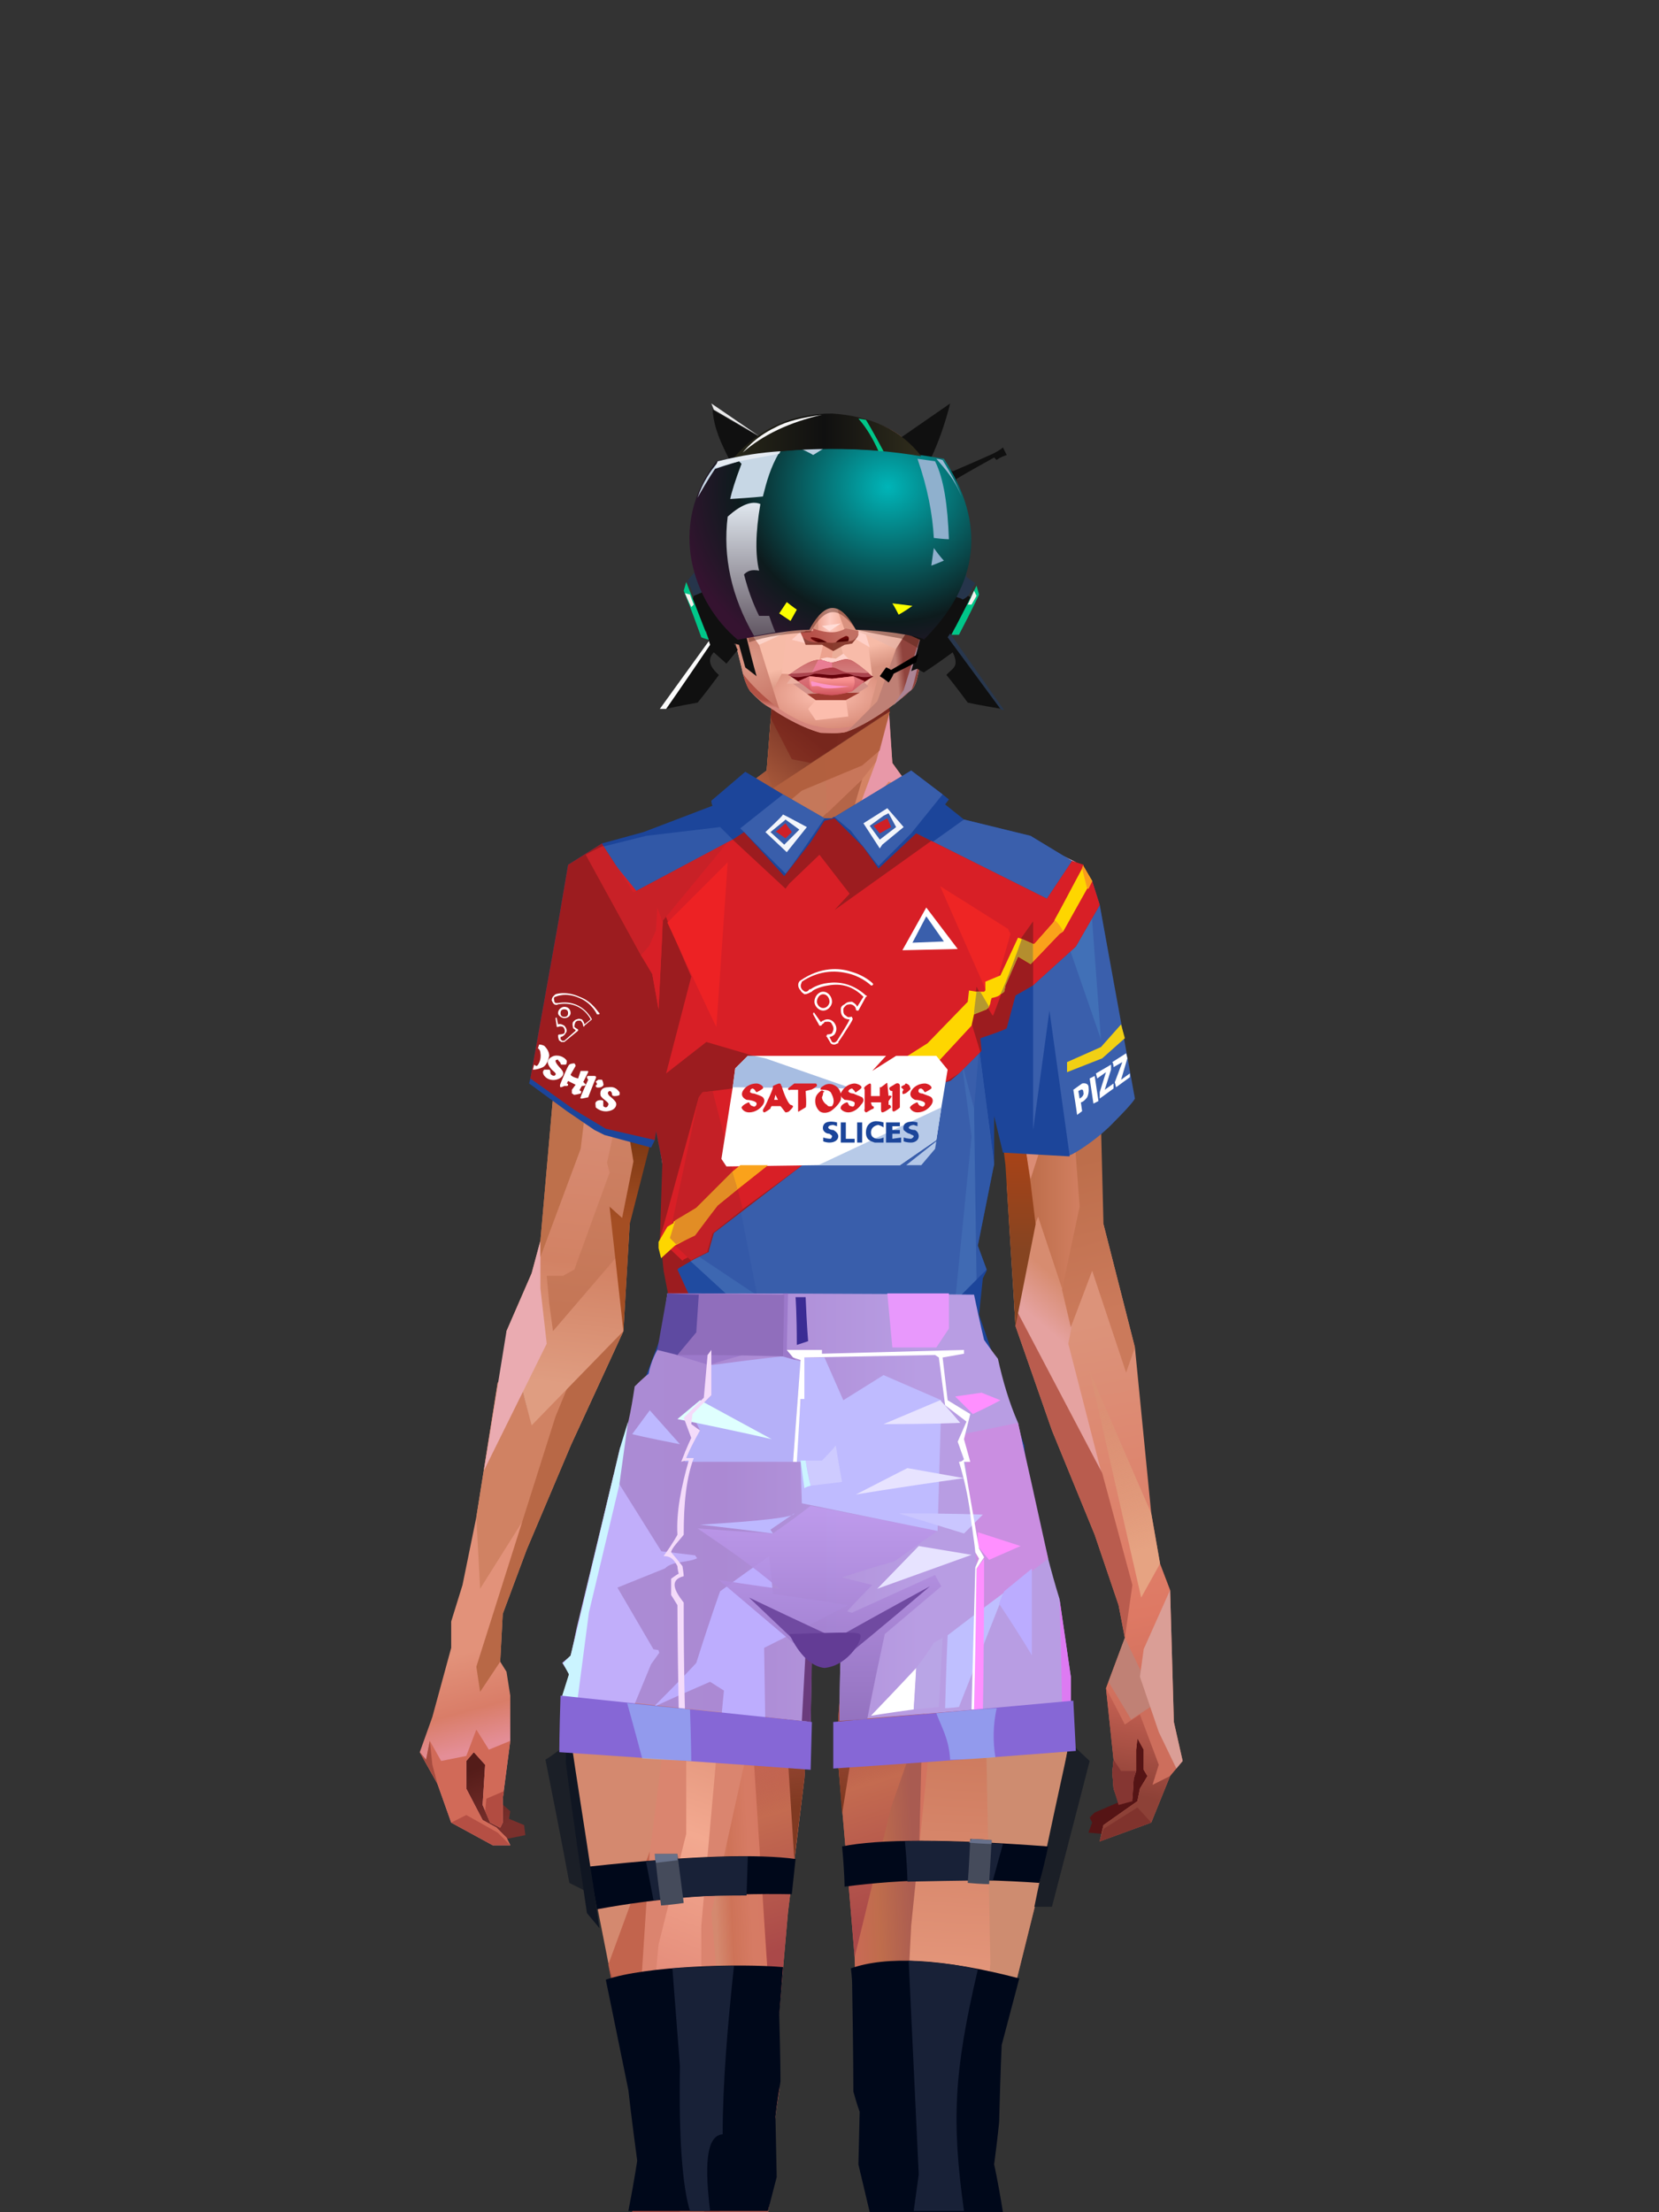 <?xml version="1.0" encoding="UTF-8"?>
<svg xmlns="http://www.w3.org/2000/svg" xmlns:xlink="http://www.w3.org/1999/xlink" width="1320px" height="1760px" viewBox="0 0 1320 1760" version="1.1">
<rect x="0" y="0" width="1320" height="1760" fill="#333333" stroke="none"/>
<defs>
</defs>

<defs>
<linearGradient x1="100%" y1="46%" x2="12%" y2="47%" id="id-female-6.6_base_3-0">
<stop stop-color="#db8d73" offset="0%">
</stop>
<stop stop-color="#e89d89" offset="21%">
</stop>
<stop stop-color="#e6b4b1" offset="46%">
</stop>
<stop stop-color="#eba18d" offset="80%">
</stop>
<stop stop-color="#df9889" offset="100%">
</stop>
</linearGradient>
<linearGradient x1="53%" y1="81%" x2="50%" y2="21%" id="id-female-6.6_base_3-1">
<stop stop-color="#cd6e5c" offset="0%">
</stop>
<stop stop-color="#de7964" offset="24%">
</stop>
<stop stop-color="#dc937a" offset="100%">
</stop>
</linearGradient>
<linearGradient x1="52%" y1="-4%" x2="46%" y2="70%" id="id-female-6.6_base_3-2">
<stop stop-color="#ce6657" offset="0%">
</stop>
<stop stop-color="#8d4137" offset="100%">
</stop>
</linearGradient>
<linearGradient x1="46%" y1="43%" x2="15%" y2="43%" id="id-female-6.6_base_3-3">
<stop stop-color="#de8d7d" offset="0%">
</stop>
<stop stop-color="#c77052" offset="100%">
</stop>
</linearGradient>
<linearGradient x1="54%" y1="37%" x2="12%" y2="72%" id="id-female-6.6_base_3-4">
<stop stop-color="#3c050a" offset="0%">
</stop>
<stop stop-color="#af623e" offset="100%">
</stop>
</linearGradient>
<linearGradient x1="40%" y1="14%" x2="61%" y2="85%" id="id-female-6.6_base_3-5">
<stop stop-color="#541c19" offset="0%">
</stop>
<stop stop-color="#7a302c" offset="100%">
</stop>
</linearGradient>
<linearGradient x1="27%" y1="47%" x2="91%" y2="49%" id="id-female-6.6_base_3-6">
<stop stop-color="#d08973" offset="0%">
</stop>
<stop stop-color="#fed3ff" offset="100%">
</stop>
</linearGradient>
<linearGradient x1="47%" y1="60%" x2="49%" y2="79%" id="id-female-6.6_base_3-7">
<stop stop-color="#e2927a" offset="0%">
</stop>
<stop stop-color="#d97d68" offset="60%">
</stop>
<stop stop-color="#e48e97" offset="100%">
</stop>
</linearGradient>
<linearGradient x1="29%" y1="56%" x2="69%" y2="53%" id="id-female-6.6_base_3-8">
<stop stop-color="#d4896f" offset="0%">
</stop>
<stop stop-color="#ce7358" offset="8%">
</stop>
<stop stop-color="#d67b64" offset="18%">
</stop>
<stop stop-color="#d87862" offset="38%">
</stop>
<stop stop-color="#cc6958" offset="65%">
</stop>
<stop stop-color="#bf6d4c" offset="81%">
</stop>
<stop stop-color="#a95b51" offset="100%">
</stop>
</linearGradient>
<linearGradient x1="47%" y1="45%" x2="54%" y2="46%" id="id-female-6.6_base_3-9">
<stop stop-color="#d3735f" offset="0%">
</stop>
<stop stop-color="#bd694b" offset="62%">
</stop>
<stop stop-color="#ba6147" offset="77%">
</stop>
<stop stop-color="#ce8c70" offset="100%">
</stop>
</linearGradient>
<linearGradient x1="51%" y1="7%" x2="50%" y2="100%" id="id-female-6.6_base_3-10">
<stop stop-color="#c06a4d" offset="0%">
</stop>
<stop stop-color="#eb9f84" offset="75%">
</stop>
<stop stop-color="#db896b" offset="100%">
</stop>
</linearGradient>
<linearGradient x1="51%" y1="11%" x2="49%" y2="93%" id="id-female-6.6_base_3-11">
<stop stop-color="#df9889" offset="0%">
</stop>
<stop stop-color="#d28264" offset="73%">
</stop>
<stop stop-color="#df9d81" offset="100%">
</stop>
</linearGradient>
<linearGradient x1="51%" y1="-5%" x2="48%" y2="96%" id="id-female-6.6_base_3-12">
<stop stop-color="#db8f75" offset="0%">
</stop>
<stop stop-color="#c47656" offset="100%">
</stop>
</linearGradient>
<linearGradient x1="50%" y1="19%" x2="50%" y2="69%" id="id-female-6.6_base_3-13">
<stop stop-color="#b0695c" offset="0%">
</stop>
<stop stop-color="#74330f" offset="45%">
</stop>
<stop stop-color="#a44e23" offset="100%">
</stop>
</linearGradient>
<linearGradient x1="46%" y1="74%" x2="39%" y2="35%" id="id-female-6.6_base_3-14">
<stop stop-color="#aa4949" offset="0%">
</stop>
<stop stop-color="#c46b50" offset="51%">
</stop>
<stop stop-color="#9f3838" offset="100%" stop-opacity="0">
</stop>
</linearGradient>
<linearGradient x1="46%" y1="16%" x2="49%" y2="82%" id="id-female-6.6_base_3-15">
<stop stop-color="#9b473d" offset="0%" stop-opacity="0.186">
</stop>
<stop stop-color="#803921" offset="100%">
</stop>
</linearGradient>
<linearGradient x1="41%" y1="19%" x2="50%" y2="100%" id="id-female-6.6_base_3-16">
<stop stop-color="#bb6351" offset="0%">
</stop>
<stop stop-color="#913f35" offset="100%">
</stop>
</linearGradient>
<linearGradient x1="50%" y1="31%" x2="45%" y2="50%" id="id-female-6.6_base_3-17">
<stop stop-color="#d78c70" offset="0%">
</stop>
<stop stop-color="#e5a2a0" offset="100%">
</stop>
</linearGradient>
<linearGradient x1="51%" y1="22%" x2="50%" y2="100%" id="id-female-6.6_base_3-18">
<stop stop-color="#9b4237" offset="0%">
</stop>
<stop stop-color="#b77057" offset="100%">
</stop>
</linearGradient>
<linearGradient x1="49%" y1="0%" x2="50%" y2="100%" id="id-female-6.6_base_3-19">
<stop stop-color="#d8886e" offset="0%">
</stop>
<stop stop-color="#dc8270" offset="100%">
</stop>
</linearGradient>
<linearGradient x1="44%" y1="15%" x2="50%" y2="100%" id="id-female-6.6_base_3-20">
<stop stop-color="#b45444" offset="0%">
</stop>
<stop stop-color="#af584e" offset="100%">
</stop>
</linearGradient>
<linearGradient x1="52%" y1="21%" x2="49%" y2="83%" id="id-female-6.6_base_3-21">
<stop stop-color="#d7886e" offset="0%">
</stop>
<stop stop-color="#f3a990" offset="50%">
</stop>
<stop stop-color="#e28877" offset="100%">
</stop>
</linearGradient>
<linearGradient x1="85%" y1="60%" x2="15%" y2="60%" id="id-female-6.6_base_3-22">
<stop stop-color="#d17f61" offset="0%">
</stop>
<stop stop-color="#bf6f4c" offset="100%">
</stop>
</linearGradient>
<linearGradient x1="48%" y1="-20%" x2="59%" y2="91%" id="id-female-6.6_base_3-23">
<stop stop-color="#dd9d8d" offset="0%">
</stop>
<stop stop-color="#bf704f" offset="60%">
</stop>
<stop stop-color="#bd6e4b" offset="72%">
</stop>
<stop stop-color="#cb7a5b" offset="100%">
</stop>
</linearGradient>
<linearGradient x1="55%" y1="48%" x2="46%" y2="33%" id="id-female-6.6_base_3-24">
<stop stop-color="#db8c74" offset="0%">
</stop>
<stop stop-color="#dc8e75" offset="86%">
</stop>
<stop stop-color="#cf8769" offset="100%">
</stop>
</linearGradient>
<linearGradient x1="50%" y1="19%" x2="50%" y2="78%" id="id-female-6.6_base_3-25">
<stop stop-color="#9e4b20" offset="0%">
</stop>
<stop stop-color="#a94317" offset="50%">
</stop>
<stop stop-color="#864421" offset="100%">
</stop>
</linearGradient>
<linearGradient x1="50%" y1="11%" x2="50%" y2="43%" id="id-female-6.6_base_3-26">
<stop stop-color="#ca7d5f" offset="0%">
</stop>
<stop stop-color="#c77350" offset="15%">
</stop>
<stop stop-color="#9f564d" offset="68%">
</stop>
<stop stop-color="#c36554" offset="100%">
</stop>
</linearGradient>
<linearGradient x1="89%" y1="50%" x2="7%" y2="52%" id="id-female-6.6_base_3-27">
<stop stop-color="#8e433b" offset="0%">
</stop>
<stop stop-color="#b85c4d" offset="53%" stop-opacity="0.199">
</stop>
<stop stop-color="#9b3c25" offset="75%">
</stop>
<stop stop-color="#8b3c36" offset="100%">
</stop>
</linearGradient>
<linearGradient x1="44%" y1="70%" x2="86%" y2="30%" id="id-female-6.6_base_3-28">
<stop stop-color="#d78c77" offset="0%">
</stop>
<stop stop-color="#ecb8b8" offset="100%">
</stop>
</linearGradient>
<linearGradient x1="19%" y1="86%" x2="73%" y2="32%" id="id-female-6.6_base_3-29">
<stop stop-color="#b55c39" offset="0%">
</stop>
<stop stop-color="#edb2b0" offset="40%">
</stop>
<stop stop-color="#eebbbc" offset="100%">
</stop>
</linearGradient>
<linearGradient x1="35%" y1="94%" x2="47%" y2="12%" id="id-female-6.6_base_3-30">
<stop stop-color="#e0a194" offset="0%">
</stop>
<stop stop-color="#f0bcbe" offset="40%">
</stop>
<stop stop-color="#eab3b1" offset="100%">
</stop>
</linearGradient>
<linearGradient x1="50%" y1="54%" x2="27%" y2="9%" id="id-female-6.6_base_3-31">
<stop stop-color="#ddab90" offset="0%">
</stop>
<stop stop-color="#ddab90" offset="100%" stop-opacity="0.078">
</stop>
</linearGradient>
<linearGradient x1="0%" y1="19%" x2="93%" y2="69%" id="id-female-6.6_base_3-32">
<stop stop-color="#e3aba1" offset="0%">
</stop>
<stop stop-color="#df9d90" offset="70%">
</stop>
<stop stop-color="#c5704e" offset="100%">
</stop>
</linearGradient>
<linearGradient x1="36%" y1="84%" x2="25%" y2="44%" id="id-female-6.6_base_3-33">
<stop stop-color="#c96d62" offset="0%" stop-opacity="0.509">
</stop>
<stop stop-color="#90372c" offset="35%" stop-opacity="0.675">
</stop>
<stop stop-color="#762e17" offset="100%" stop-opacity="0">
</stop>
</linearGradient>
<linearGradient x1="63%" y1="95%" x2="43%" y2="20%" id="id-female-6.6_base_3-34">
<stop stop-color="#c97e5c" offset="0%">
</stop>
<stop stop-color="#e0957a" offset="46%">
</stop>
<stop stop-color="#cc8166" offset="100%">
</stop>
</linearGradient>
<linearGradient x1="40%" y1="0%" x2="50%" y2="86%" id="id-female-6.6_base_3-35">
<stop stop-color="#d08264" offset="0%">
</stop>
<stop stop-color="#db957a" offset="100%">
</stop>
</linearGradient>
<linearGradient x1="50%" y1="0%" x2="50%" y2="92%" id="id-female-6.6_base_3-36">
<stop stop-color="#e3a3a3" offset="0%">
</stop>
<stop stop-color="#dd977a" offset="100%">
</stop>
</linearGradient>
<linearGradient x1="33%" y1="79%" x2="21%" y2="44%" id="id-female-6.6_base_3-37">
<stop stop-color="#be6457" offset="0%">
</stop>
<stop stop-color="#983f32" offset="28%" stop-opacity="0.928">
</stop>
<stop stop-color="#762e17" offset="100%" stop-opacity="0">
</stop>
</linearGradient>
<linearGradient x1="4%" y1="47%" x2="92%" y2="45%" id="id-female-6.6_base_3-38">
<stop stop-color="#732617" offset="0%">
</stop>
<stop stop-color="#832e1d" offset="17%" stop-opacity="0.753">
</stop>
<stop stop-color="#9e4b3d" offset="48%" stop-opacity="0.386">
</stop>
<stop stop-color="#8e3d31" offset="78%" stop-opacity="0.762">
</stop>
<stop stop-color="#823328" offset="100%">
</stop>
</linearGradient>
<linearGradient x1="60%" y1="45%" x2="67%" y2="53%" id="id-female-6.6_base_3-39">
<stop stop-color="#f3b5bb" offset="0%">
</stop>
<stop stop-color="#feccf2" offset="100%">
</stop>
</linearGradient>
<linearGradient x1="48%" y1="15%" x2="54%" y2="81%" id="id-female-6.6_base_3-40">
<stop stop-color="#d99776" offset="0%" stop-opacity="0.4">
</stop>
<stop stop-color="#e6a382" offset="100%">
</stop>
</linearGradient>
<linearGradient x1="47%" y1="44%" x2="50%" y2="61%" id="id-female-6.6_base_3-41">
<stop stop-color="#94412f" offset="0%" stop-opacity="0.175">
</stop>
<stop stop-color="#611c1b" offset="100%">
</stop>
</linearGradient>
<linearGradient x1="26%" y1="-7%" x2="50%" y2="96%" id="id-female-6.6_base_3-42">
<stop stop-color="#37373f" offset="0%">
</stop>
<stop stop-color="#19191d" offset="100%">
</stop>
</linearGradient>
<linearGradient x1="50%" y1="12%" x2="59%" y2="82%" id="id-female-6.6_base_3-43">
<stop stop-color="#252525" offset="0%">
</stop>
<stop stop-color="#101010" offset="100%">
</stop>
</linearGradient>
<linearGradient x1="25%" y1="-16%" x2="50%" y2="98%" id="id-female-6.6_base_3-44">
<stop stop-color="#37373f" offset="0%">
</stop>
<stop stop-color="#19191d" offset="100%">
</stop>
</linearGradient>
<linearGradient x1="75%" y1="39%" x2="50%" y2="93%" id="id-female-6.6_base_3-45">
<stop stop-color="#252525" offset="0%">
</stop>
<stop stop-color="#000000" offset="100%">
</stop>
</linearGradient>
</defs>
<g transform="translate(334,549)" id="id-female-6.6_base_3-46">
<polygon points="561 754 565 871 565 881 537 893 533 897 535 901 532 909 543 910 597 864" fill="#551415" id="id-female-6.6_base_3-47">
</polygon>
<polygon points="537 282 539 246 535 195 529 158 522 137 484 118 440 111 212 111 188 113 157 123 121 139 111 186 108 221 109 290" fill="url(#id-female-6.6_base_3-0)" id="id-female-6.6_base_3-47">
</polygon>
<polygon points="467 393 474 506 503 589 537 672 556 728 561 754 546 794 552 851 551 861 552 874 556 885 567 882 568 866 570 860 570 843 571 834 576 843 576 859 579 864 573 874 571 884 544 903 541 916 582 901 597 864 607 852 600 821 597 716 589 695 582 655 569 523 544 425" fill="url(#id-female-6.6_base_3-1)" id="id-female-6.6_base_3-47">
</polygon>
<polygon points="546 794 552 851 551 861 552 874 556 885 567 882 568 866 570 860 570 843 571 834 576 843 576 859 579 864 573 874 571 884 544 903 541 916 582 901 597 864 583 871 588 855 573 815 561 823" fill="url(#id-female-6.6_base_3-2)" id="id-female-6.6_base_3-47">
</polygon>
<polygon points="552 851 551 861 552 874 556 887 567 884 568 866 570 860 558 860" fill="#853632" id="id-female-6.6_base_3-47">
</polygon>
<polygon points="544 906 541 916 582 901 571 889" fill="#80332d" id="id-female-6.6_base_3-47">
</polygon>
<polygon points="561 754 548 789 566 819 586 806" fill="#c08175" id="id-female-6.6_base_3-47">
</polygon>
<polygon points="486 648 477 599 453 529 440 504 437 490 439 460 449 402 456 340 188 343 198 411 202 493 162 596 153 638 266 693 319 721 386 693" fill="url(#id-female-6.6_base_3-3)" id="id-female-6.6_base_3-47">
</polygon>
<polygon points="486 648 477 599 453 529 440 504 437 490 439 460 449 402 456 340 296 353 376 634" fill="#d07f62" id="id-female-6.6_base_3-47">
</polygon>
<g transform="translate(188,0)" id="id-female-6.6_base_3-56">
<polygon points="274 114 253 111 232 100 201 76 188 58 184 1 93 1 88 64 25 111 1 113 103 123 121 135 134 138 149 121 161 117 187 119 225 114" fill="#d48364" id="id-female-6.6_base_3-47">
</polygon>
<polygon points="201 76 188 58 185 12 175 57 155 111 185 73" fill="#e898a8" id="id-female-6.6_base_3-47">
</polygon>
<polygon points="149 1 93 1 88 64 108 126 121 135 133 138" fill="#c5785a" id="id-female-6.6_base_3-47">
</polygon>
<polygon points="116 102 120 113 118 115 136 135 150 119 164 71 125 108" fill="#b46548" id="id-female-6.6_base_3-60">
</polygon>
<polygon points="121 127 133 138 145 124" fill="#ac461f" id="id-female-6.6_base_3-61">
</polygon>
<polygon points="136 98 164 71 175 57 186 17 134 51" fill="#c8765a" id="id-female-6.6_base_3-62">
</polygon>
<polygon points="97 96 116 80 164 60 178 48 186 17 184 1 93 1 88 64 45 96" fill="#a85431" opacity="0.654" id="id-female-6.6_base_3-47">
</polygon>
<polygon points="186 17 184 1 93 1 88 64 45 96 66 96" fill="url(#id-female-6.6_base_3-4)" opacity="0.467" id="id-female-6.6_base_3-47">
</polygon>
<polygon points="123 58 176 23 186 17 184 1 93 1 91 22 108 55" fill="#731511" opacity="0.434" id="id-female-6.6_base_3-47">
</polygon>
</g>
<polygon points="41 844 33 856 36 895 64 915 84 911 83 903 71 898 72 892 63 884 52 849" fill="url(#id-female-6.6_base_3-5)" id="id-female-6.6_base_3-47">
</polygon>
<polygon points="315 152 285 173 320 188 357 166" fill="#f0bcbb" id="id-female-6.6_base_3-67">
</polygon>
<polygon points="327 150 370 130 342 127" fill="#d68a6e" id="id-female-6.6_base_3-68">
</polygon>
<polygon points="301 142 303 148 243 131 240 119 276 119" fill="#d38869" id="id-female-6.6_base_3-69">
</polygon>
<polygon points="159 149 206 123 269 123 303 144 297 118 188 113 157 123 121 139" fill="url(#id-female-6.6_base_3-6)" id="id-female-6.6_base_3-47">
</polygon>
<polygon points="157 123 121 139 153 167 196 134" fill="#fcd1fb" id="id-female-6.6_base_3-47">
</polygon>
<polygon points="89 584 77 541 62 551 45 658 34 712 25 741 25 762 10 817 0 845 14 870 25 901 58 919 72 919 69 913 61 905 50 899 37 874 37 852 43 845 52 855 50 887 56 901 64 905 66 901 66 882 72 836 72 800 69 781 64 773 66 735 85 684 121 599 162 510" fill="url(#id-female-6.6_base_3-7)" id="id-female-6.6_base_3-47">
</polygon>
<polygon points="89 584 77 541 62 551 45 658 48 715 121 599 162 510" fill="#d08263" id="id-female-6.6_base_3-47">
</polygon>
<polygon points="55 843 45 827 37 848 17 852 8 836 5 851 0 845 14 870 25 901 58 919 72 919 69 913 61 905 50 899 37 874 37 852 43 845 52 855 50 887 56 901 64 905 66 901 66 882 72 836" fill="#d16a58" id="id-female-6.6_base_3-47">
</polygon>
<polygon points="53 882 52 892 56 901 64 905 66 901 66 882 67 876" fill="#b24c41" id="id-female-6.6_base_3-47">
</polygon>
<polygon points="25 901 58 919 72 919 62 909 37 895" fill="#b54f44" id="id-female-6.6_base_3-47">
</polygon>
<polygon points="160 467 145 488 108 578 45 777 48 797 64 773 66 735 85 684 121 599 162 510" fill="#b86846" id="id-female-6.6_base_3-47">
</polygon>
<polygon points="169 1211 277 1211 282 1183 281 1150 284 1127 286 1114 285 1063 293 972 306 866 311 792 309 768 323 771 337 768 333 817 333 855 339 924 346 1008 348 1113 351 1130 353 1176 361 1211 461 1211 458 1191 456 1170 460 1133 461 1082 505 905 516 839 518 826 512 762 503 706 486 648 482 629 386 690 318 718 266 690 184 629 153 637 132 731 119 781 118 813 123 862 131 916 166 1094 176 1179" fill="url(#id-female-6.6_base_3-8)" id="id-female-6.6_base_3-47">
</polygon>
<polygon points="463 664 416 771 400 819 392 1125 359 1178 398 1204 441 1153 461 1082 505 905 516 839 518 826 515 789 490 714" fill="url(#id-female-6.6_base_3-9)" id="id-female-6.6_base_3-47">
</polygon>
<polygon points="422 1160 395 1199 365 1171 401 1149 384 1120 391 983 411 786 416 771 448 697 454 1013 445 1116 407 1149" fill="url(#id-female-6.6_base_3-10)" id="id-female-6.6_base_3-80">
</polygon>
<polygon points="121 139 111 186 108 221 109 290 96 438 89 464 69 510 89 585 162 510 167 425 162 241" fill="url(#id-female-6.6_base_3-11)" id="id-female-6.6_base_3-47">
</polygon>
<polygon points="101 466 103 488 106 510 160 447 179 359 164 232 187 184 186 179 132 181 161 234 161 321 149 376 151 384 123 461 114 466" fill="url(#id-female-6.6_base_3-12)" id="id-female-6.6_base_3-82">
</polygon>
<polygon points="96 438 89 464 69 510 51 621 101 520 96 476" fill="#eaabb1" id="id-female-6.6_base_3-47">
</polygon>
<polygon points="96 451 128 365 134 316 121 139 111 186 108 221 109 290 96 438" fill="#be704b" id="id-female-6.6_base_3-47">
</polygon>
<polygon points="184 241 177 248 162 225 138 289 161 321 170 375 161 420 151 411 162 510 167 425 188 343" fill="url(#id-female-6.6_base_3-13)" id="id-female-6.6_base_3-47">
</polygon>
<polygon points="284 1127 286 1114 285 1063 293 972 306 866 311 792 309 768 323 771 337 768 333 817 333 855 339 924 346 1008 375 889 416 771 463 664 490 714 515 790 512 762 503 706 486 648 477 599 471 583 420 650 316 720 201 654 244 742 264 824 275 994" fill="url(#id-female-6.6_base_3-14)" id="id-female-6.6_base_3-47">
</polygon>
<polygon points="298 930 306 866 311 792 309 768 323 771 337 768 333 817 333 855 336 894 347 826 360 784 378 733 388 687 321 739 254 687 267 736 291 821" fill="url(#id-female-6.6_base_3-15)" id="id-female-6.6_base_3-47">
</polygon>
<polygon points="348 1093 348 1113 351 1130 353 1176 361 1211 461 1211 439 1155 422 1136 403 1148 429 1168 400 1202 370 1170 382 1125" fill="url(#id-female-6.6_base_3-16)" id="id-female-6.6_base_3-47">
</polygon>
<polygon points="10 855 8 836 5 851 0 845 14 870" fill="#a64c3f" id="id-female-6.6_base_3-47">
</polygon>
<polygon points="520 500 516 520 544 629 474 500 490 399" fill="url(#id-female-6.6_base_3-17)" id="id-female-6.6_base_3-90">
</polygon>
<polygon points="461 1211 458 1191 456 1170 460 1133 461 1082 439 1155 450 1211" fill="url(#id-female-6.6_base_3-18)" id="id-female-6.6_base_3-47">
</polygon>
<polygon points="220 1149 259 1115 240 1063 232 973 266 819 240 713 201 661 158 650 201 784 183 925 170 1083" fill="url(#id-female-6.6_base_3-19)" id="id-female-6.6_base_3-92">
</polygon>
<polygon points="169 1211 277 1211 282 1183 281 1150 284 1127 286 1114 286 1098 226 1211 207 1211 196 1121 173 1078 150 1014 166 1094 176 1179" fill="url(#id-female-6.6_base_3-20)" id="id-female-6.6_base_3-47">
</polygon>
<polygon points="173 1078 183 924 150 1014" fill="#c2644d" id="id-female-6.6_base_3-47">
</polygon>
<polygon points="169 1211 239 1211 230 1196 204 1175 173 1150 176 1179" fill="#a7443e" opacity="0.574" id="id-female-6.6_base_3-47">
</polygon>
<polygon points="221 1130 240 1097 224 1063 224 983 240 804 217 698 190 668 212 771 212 910 190 998 181 1094" fill="url(#id-female-6.6_base_3-21)" id="id-female-6.6_base_3-92">
</polygon>
<polygon points="217 795 221 692 200 667 169 658 200 737" fill="#eea68b" id="id-female-6.6_base_3-97">
</polygon>
<polygon points="511 476 492 419 481 447 484 356 521 274 533 417" fill="url(#id-female-6.6_base_3-22)" id="id-female-6.6_base_3-98">
</polygon>
<polygon points="569 523 544 425 542 346 537 282 539 246 535 195 529 158 522 137 494 161 419 158 471 211 516 290 525 411 511 477 518 507 535 462 562 543" fill="url(#id-female-6.6_base_3-23)" id="id-female-6.6_base_3-47">
</polygon>
<polygon points="486 389 533 243 501 167 464 207 451 247 463 265" fill="url(#id-female-6.6_base_3-24)" id="id-female-6.6_base_3-100">
</polygon>
<polygon points="473 490 474 506 503 589 537 672 556 728 561 754 567 712 543 623" fill="#b95c4e" id="id-female-6.6_base_3-47">
</polygon>
<polygon points="460 328 466 378 474 506 490 425 486 392 469 274 479 230 461 260 454 251" fill="url(#id-female-6.6_base_3-25)" id="id-female-6.6_base_3-47">
</polygon>
<polygon points="440 504 437 490 439 460 449 402 456 340 458 328 325 282 188 343 198 411 202 493 162 596 157 621 161 633 169 599 173 570 204 506 202 458 217 402 286 365 321 352 353 360 422 402 431 493 437 520" fill="url(#id-female-6.6_base_3-26)" id="id-female-6.6_base_3-47">
</polygon>
<polygon points="451 385 456 340 458 328 364 340 330 308 268 343 188 343 194 379 262 368 312 343 335 340 381 368" fill="url(#id-female-6.6_base_3-27)" id="id-female-6.6_base_3-47">
</polygon>
<polygon points="286 328 306 310 330 274 453 252 464 205 421 156 317 204 219 165 210 154 188 180" fill="url(#id-female-6.6_base_3-28)" id="id-female-6.6_base_3-105">
</polygon>
<path d="M 422 195 L 405 190 C 377 190 357 198 343 214 C 329 230 322 250 323 276 C 324 301 331 320 345 333 C 365 351 384 356 405 356 C 425 356 444 347 450 342 C 454 339 457 335 460 328 C 463 323 466 317 467 308 C 469 294 466 276 457 254 L 422 195 Z" fill="url(#id-female-6.6_base_3-29)" id="id-female-6.6_base_3-106">
</path>
<path d="M 422 195 L 417 175 C 386 188 366 196 358 201 C 355 203 351 206 348 208 C 348 209 381 253 448 342 C 454 338 459 332 463 324 C 469 310 469 301 469 293 C 469 287 465 275 459 257 L 422 195 Z" fill="url(#id-female-6.6_base_3-30)" id="id-female-6.6_base_3-106">
</path>
<path d="M 375 226 C 338 253 343 276 343 284 C 343 291 353 319 371 335 C 379 342 422 349 447 331 C 468 316 472 294 458 265 C 427 221 400 208 375 226 Z" fill="url(#id-female-6.6_base_3-31)" opacity="0.282" id="id-female-6.6_base_3-106">
</path>
<path d="M 272 205 C 260 199 243 200 221 209 C 187 227 169 258 168 303 C 167 319 184 342 190 346 C 197 351 212 356 239 353 C 257 351 272 344 284 333 C 303 312 312 288 309 260 C 305 217 291 214 272 205 Z" fill="url(#id-female-6.6_base_3-32)" id="id-female-6.6_base_3-109">
</path>
<path d="M 340 285 C 333 252 328 240 326 248 C 324 254 323 263 323 276 C 324 301 331 320 345 333 C 365 351 382 356 404 356 C 425 356 444 347 450 342 C 456 337 465 325 468 308 C 472 290 465 276 463 268 C 461 263 460 259 458 255 L 442 290 L 399 304 L 366 300 L 340 285 Z" fill="url(#id-female-6.6_base_3-33)" id="id-female-6.6_base_3-106">
</path>
<path d="M 153 637 L 149 654 L 132 731 L 130 739 C 133 730 135 723 137 718 C 140 709 147 691 149 680 C 151 671 155 655 161 633 L 172 570 L 162 596 L 153 637 Z" fill="#7d362e" id="id-female-6.6_base_3-47">
</path>
<path d="M 259 203 C 254 199 240 185 217 163 L 210 153 L 186 180 C 192 211 192 231 186 239 C 175 256 168 277 168 303 C 168 324 190 352 239 344 C 252 342 274 217 259 203 Z" fill="#e3aba1" id="id-female-6.6_base_3-109">
</path>
<polygon points="175 565 203 550 234 558 241 520 203 455 203 507" fill="#bd6057" id="id-female-6.6_base_3-113">
</polygon>
<polygon points="241 442 241 518 229 556 233 629 266 657 316 707 381 659 395 629 364 504 350 504 301 380" fill="url(#id-female-6.6_base_3-34)" id="id-female-6.6_base_3-114">
</polygon>
<polygon points="432 626 427 589 407 518 414 505 450 568 470 618" fill="url(#id-female-6.6_base_3-35)" id="id-female-6.6_base_3-115">
</polygon>
<polygon points="302 376 254 442 254 546 302 590 364 568 364 504 350 504 376 454 345 400" fill="url(#id-female-6.6_base_3-36)" id="id-female-6.6_base_3-114">
</polygon>
<polygon points="317 480 342 436 319 413 300 447" fill="#de8c7a" id="id-female-6.6_base_3-117">
</polygon>
<polygon points="304 541 318 507 329 541 314 549" fill="#d07f61" id="id-female-6.6_base_3-118">
</polygon>
<polygon points="306 543 316 578 329 541" fill="#dea68c" id="id-female-6.6_base_3-119">
</polygon>
<path d="M 178 333 C 179 334 180 336 182 338 C 184 342 186 343 189 346 C 190 347 197 351 206 353 C 215 354 226 355 239 353 C 257 351 272 344 284 333 C 293 322 299 313 302 305 C 304 301 307 293 309 277 C 310 274 310 268 309 260 L 228 277 L 207 295 L 178 333 Z" fill="url(#id-female-6.6_base_3-37)" id="id-female-6.6_base_3-109">
</path>
<polygon points="306 543 308 550 324 556 329 541" fill="#e6b8b7" id="id-female-6.6_base_3-119">
</polygon>
<polygon points="308 543 318 525 323 542 314 548" fill="#7e312c" id="id-female-6.6_base_3-122">
</polygon>
<polygon points="152 641 162 596 176 561 185 617 214 602 246 628 323 690 404 628 423 605 454 605 470 577 477 599 482 629 388 689 337 768 323 771 309 768 259 688 175 639 142 688" fill="url(#id-female-6.6_base_3-38)" opacity="0.442" id="id-female-6.6_base_3-123">
</polygon>
<polygon points="490 154 522 137 484 118 412 123" fill="url(#id-female-6.6_base_3-39)" id="id-female-6.6_base_3-47">
</polygon>
<polygon points="573 785 588 829 602 858 607 852 600 821 597 716 576 763" fill="#da9e96" id="id-female-6.6_base_3-47">
</polygon>
<polygon points="574 722 589 695 582 655 533 542" fill="url(#id-female-6.6_base_3-40)" id="id-female-6.6_base_3-47">
</polygon>
<polygon points="172 640 241 690 309 768 323 771 338 768 395 706 469 661 404 650 313 706 217 629" fill="url(#id-female-6.6_base_3-41)" opacity="0.571" id="id-female-6.6_base_3-127">
</polygon>
<g transform="translate(188,270)" id="id-female-6.6_base_3-128">
<polygon points="207 13 207 10 217 2 220 2 239 21 258 39 260 42 250 51 246 52 226 33" fill="url(#id-female-6.6_base_3-42)" id="id-female-6.6_base_3-129">
</polygon>
<polygon points="208 40 218 50 222 50 240 33 257 13 257 9 247 0 244 1 230 19 209 36" fill="url(#id-female-6.6_base_3-43)" id="id-female-6.6_base_3-130">
</polygon>
<polygon points="1 13 1 10 10 2 15 2 32 21 50 39 52 42 42 52 38 52 19 33" fill="url(#id-female-6.6_base_3-44)" id="id-female-6.6_base_3-129">
</polygon>
<polygon points="0 43 10 53 14 53 33 35 50 15 50 11 40 3 36 4 19 23 1 39" fill="url(#id-female-6.6_base_3-45)" id="id-female-6.6_base_3-130">
</polygon>
</g>
</g>
<defs>
<linearGradient x1="69%" y1="0%" x2="69%" y2="21%" id="id-female-6.8_face_3-0">
<stop stop-color="#d0a6a1" offset="0%">
</stop>
<stop stop-color="#a36d68" offset="100%">
</stop>
</linearGradient>
<radialGradient cx="50%" cy="61%" r="61%" id="id-female-6.8_face_3-1" fx="50%" fy="61%" gradientTransform="translate(0.5,0.609) scale(1,0.694) rotate(180) scale(1,1) translate(-0.5,-0.609)">
<stop stop-color="#ffd2c7" offset="0%">
</stop>
<stop stop-color="#d59785" offset="100%">
</stop>
</radialGradient>
<radialGradient cx="50%" cy="74%" r="74%" id="id-female-6.8_face_3-2" fx="50%" fy="74%" gradientTransform="translate(0.5,0.744) scale(0.748,1) rotate(-90) scale(1,0.864) translate(-0.5,-0.744)">
<stop stop-color="#ffd6cb" offset="0%">
</stop>
<stop stop-color="#904840" offset="100%">
</stop>
</radialGradient>
<linearGradient x1="39%" y1="37%" x2="50%" y2="61%" id="id-female-6.8_face_3-3">
<stop stop-color="#f7bba7" offset="0%">
</stop>
<stop stop-color="#d7927f" offset="100%">
</stop>
</linearGradient>
<radialGradient cx="50%" cy="37%" r="75%" id="id-female-6.8_face_3-4" fx="50%" fy="37%" gradientTransform="translate(0.5,0.372) scale(0.536,1) rotate(90) scale(1,2) translate(-0.5,-0.372)">
<stop stop-color="#ffc3b4" offset="0%">
</stop>
<stop stop-color="#d07f6b" offset="100%">
</stop>
</radialGradient>
<radialGradient cx="52%" cy="68%" r="169%" id="id-female-6.8_face_3-5" fx="52%" fy="68%" gradientTransform="translate(0.522,0.681) scale(1,0.367) rotate(-105) translate(-0.522,-0.681)">
<stop stop-color="#dc9886" offset="0%">
</stop>
<stop stop-color="#b25245" offset="100%">
</stop>
</radialGradient>
<linearGradient x1="29%" y1="57%" x2="32%" y2="48%" id="id-female-6.8_face_3-6">
<stop stop-color="#d5857c" offset="0%">
</stop>
<stop stop-color="#b25245" offset="100%">
</stop>
</linearGradient>
<linearGradient x1="58%" y1="63%" x2="50%" y2="65%" id="id-female-6.8_face_3-7">
<stop stop-color="#90433d" offset="0%">
</stop>
<stop stop-color="#bf8075" offset="100%">
</stop>
</linearGradient>
<linearGradient x1="91%" y1="62%" x2="50%" y2="78%" id="id-female-6.8_face_3-8">
<stop stop-color="#8d443f" offset="0%">
</stop>
<stop stop-color="#cb7966" offset="100%">
</stop>
</linearGradient>
<linearGradient x1="39%" y1="5%" x2="39%" y2="73%" id="id-female-6.8_face_3-9">
<stop stop-color="#9f6a88" offset="0%">
</stop>
<stop stop-color="#ab8495" offset="100%">
</stop>
</linearGradient>
<linearGradient x1="28%" y1="92%" x2="75%" y2="13%" id="id-female-6.8_face_3-10">
<stop stop-color="#ebb5a7" offset="0%">
</stop>
<stop stop-color="#dc8972" offset="100%">
</stop>
</linearGradient>
<linearGradient x1="50%" y1="0%" x2="50%" y2="100%" id="id-female-6.8_face_3-11">
<stop stop-color="#db767b" offset="0%">
</stop>
<stop stop-color="#cf555f" offset="100%">
</stop>
</linearGradient>
<linearGradient x1="50%" y1="20%" x2="50%" y2="100%" id="id-female-6.8_face_3-12">
<stop stop-color="#f89090" offset="0%">
</stop>
<stop stop-color="#cf535c" offset="100%">
</stop>
</linearGradient>
<linearGradient x1="50%" y1="50%" x2="50%" y2="100%" id="id-female-6.8_face_3-13">
<stop stop-color="#ad3641" offset="0%">
</stop>
<stop stop-color="#a94a53" offset="100%">
</stop>
</linearGradient>
<linearGradient x1="50%" y1="0%" x2="50%" y2="100%" id="id-female-6.8_face_3-14">
<stop stop-color="#cc6767" offset="0%">
</stop>
<stop stop-color="#d48080" offset="100%">
</stop>
</linearGradient>
<linearGradient x1="64%" y1="50%" x2="0%" y2="62%" id="id-female-6.8_face_3-15">
<stop stop-color="#77342f" offset="0%">
</stop>
<stop stop-color="#a84d49" offset="100%">
</stop>
</linearGradient>
<linearGradient x1="38%" y1="42%" x2="90%" y2="68%" id="id-female-6.8_face_3-16">
<stop stop-color="#985348" offset="0%">
</stop>
<stop stop-color="#6a2823" offset="66%">
</stop>
<stop stop-color="#8d3d37" offset="100%">
</stop>
</linearGradient>
<linearGradient x1="22%" y1="53%" x2="78%" y2="47%" id="id-female-6.8_face_3-17">
<stop stop-color="#b45b48" offset="0%">
</stop>
<stop stop-color="#460c0f" offset="100%">
</stop>
</linearGradient>
<linearGradient x1="23%" y1="50%" x2="73%" y2="55%" id="id-female-6.8_face_3-18">
<stop stop-color="#51080d" offset="0%">
</stop>
<stop stop-color="#ae4339" offset="100%">
</stop>
</linearGradient>
<linearGradient x1="50%" y1="14%" x2="50%" y2="125%" id="id-female-6.8_face_3-19">
<stop stop-color="#e49e8b" offset="0%">
</stop>
<stop stop-color="#ad4e3e" offset="100%">
</stop>
</linearGradient>
<linearGradient x1="50%" y1="0%" x2="50%" y2="100%" id="id-female-6.8_face_3-20">
<stop stop-color="#de8f7c" offset="0%">
</stop>
<stop stop-color="#d99380" offset="100%">
</stop>
</linearGradient>
<linearGradient x1="50%" y1="34%" x2="50%" y2="100%" id="id-female-6.8_face_3-21">
<stop stop-color="#de8f7c" offset="0%">
</stop>
<stop stop-color="#f6aa9d" offset="100%">
</stop>
</linearGradient>
<linearGradient x1="0%" y1="50%" x2="87%" y2="50%" id="id-female-6.8_face_3-22">
<stop stop-color="#efa695" offset="0%">
</stop>
<stop stop-color="#fdcac0" offset="50%">
</stop>
<stop stop-color="#f7b5a2" offset="100%">
</stop>
</linearGradient>
<linearGradient x1="83%" y1="50%" x2="22%" y2="56%" id="id-female-6.8_face_3-23">
<stop stop-color="#c27064" offset="0%">
</stop>
<stop stop-color="#b75149" offset="100%">
</stop>
</linearGradient>
<linearGradient x1="44%" y1="47%" x2="50%" y2="60%" id="id-female-6.8_face_3-24">
<stop stop-color="#6c0808" offset="0%">
</stop>
<stop stop-color="#4f0000" offset="100%">
</stop>
</linearGradient>
<linearGradient x1="44%" y1="45%" x2="50%" y2="67%" id="id-female-6.8_face_3-25">
<stop stop-color="#6c0808" offset="0%">
</stop>
<stop stop-color="#4f0000" offset="100%">
</stop>
</linearGradient>
<linearGradient x1="59%" y1="53%" x2="79%" y2="50%" id="id-female-6.8_face_3-26">
<stop stop-color="#db8075" offset="0%">
</stop>
<stop stop-color="#76191f" offset="100%">
</stop>
</linearGradient>
<linearGradient x1="66%" y1="52%" x2="50%" y2="53%" id="id-female-6.8_face_3-27">
<stop stop-color="#eb9f96" offset="0%">
</stop>
<stop stop-color="#d1685e" offset="100%">
</stop>
</linearGradient>
<linearGradient x1="50%" y1="56%" x2="44%" y2="48%" id="id-female-6.8_face_3-28">
<stop stop-color="#00aab5" offset="0%">
</stop>
<stop stop-color="#00717e" offset="100%">
</stop>
</linearGradient>
<linearGradient x1="41%" y1="67%" x2="50%" y2="50%" id="id-female-6.8_face_3-29">
<stop stop-color="#00b4c0" offset="0%">
</stop>
<stop stop-color="#007d8c" offset="100%">
</stop>
</linearGradient>
</defs>
<g transform="translate(561,332)" id="id-female-6.8_face_3-30">
<g transform="translate(172,115)" id="id-female-6.8_face_3-31">
<polygon points="14 1 18 0 25 8 27 21 24 41 14 66 0 68" fill="url(#id-female-6.8_face_3-0)" id="id-female-6.8_face_3-32">
</polygon>
<polygon points="12 48 19 50 23 42 26 24 20 12 12 22" fill="#9e564f" id="id-female-6.8_face_3-33">
</polygon>
<polygon points="11 21 17 10 20 5 24 7 26 24 20 36 18 31 20 16 9 29" fill="#803532" id="id-female-6.8_face_3-34">
</polygon>
<polygon points="10 28 11 38 8 45 13 49 19 38 13 24" fill="#d29290" id="id-female-6.8_face_3-35">
</polygon>
<polygon points="12 18 17 17 18 9" fill="#5e1c1d" id="id-female-6.8_face_3-36">
</polygon>
<polygon points="18 50 10 51 8 50 5 61 12 63 14 61" fill="#bf9088" id="id-female-6.8_face_3-37">
</polygon>
</g>
<g transform="translate(0,113)" id="id-female-6.8_face_3-38">
<polygon points="13 0 5 0 0 13 4 36 13 63 25 67" fill="#bd5959" id="id-female-6.8_face_3-39">
</polygon>
<polygon points="5 9 0 13 4 36 13 63 25 67 13 24" fill="#ce8580" id="id-female-6.8_face_3-39">
</polygon>
<polygon points="18 46 14 47 7 32 11 26 4 9 6 5 16 20 17 29" fill="#f0b3bc" id="id-female-6.8_face_3-41">
</polygon>
<polygon points="13 62 20 62 18 49 11 53" fill="#daa39a" id="id-female-6.8_face_3-42">
</polygon>
<polygon points="25 68 13 63 20 62 17 46 14 47 13 44 14 29 17 26 14 22 10 19 10 11 17 20" fill="#984446" id="id-female-6.8_face_3-43">
</polygon>
<polygon points="13 9 4 3 5 0 12 0" fill="#ed8d85" id="id-female-6.8_face_3-44">
</polygon>
</g>
<path d="M 29 199 C 21 167 16 144 15 130 C 4 44 33 0 103 0 C 180 0 191 63 186 119 C 183 157 173 191 170 202 C 169 206 168 214 164 217 C 152 228 130 244 113 250 C 108 252 95 251 92 251 C 77 247 52 234 36 218 C 34 215 31 209 29 199 Z" fill="url(#id-female-6.8_face_3-1)" id="id-female-6.8_face_3-45">
</path>
<polygon points="32 104 40 91 49 101 72 91 83 36 53 39 28 83" fill="#e19d89" opacity="0.497" id="id-female-6.8_face_3-46">
</polygon>
<path d="M 15 130 C 4 44 33 0 103 0 C 180 0 191 63 186 119 L 166 114 L 161 101 L 167 68 C 159 55 158 51 147 43 C 142 40 113 40 59 43 L 31 93 L 35 103 L 24 131 L 15 130 Z" fill="url(#id-female-6.8_face_3-2)" id="id-female-6.8_face_3-45">
</path>
<polygon points="28 117 28 73 69 24 134 24 172 49 172 134 132 129 124 78 141 61 105 65 61 58 45 117" fill="#d68c79" opacity="0.36" id="id-female-6.8_face_3-48">
</polygon>
<polygon points="115 32 172 49 172 75 132 70 141 61 120 63" fill="#d07b69" opacity="0.503" id="id-female-6.8_face_3-48">
</polygon>
<polygon points="42 181 65 170 128 173 155 186 137 233 51 226" fill="url(#id-female-6.8_face_3-3)" id="id-female-6.8_face_3-50">
</polygon>
<polygon points="58 235 52 221 61 204 132 206 137 209 130 235 116 248 90 249" fill="url(#id-female-6.8_face_3-4)" id="id-female-6.8_face_3-51">
</polygon>
<path d="M 29 199 C 21 167 16 144 15 130 C 14 122 13 114 13 106 L 22 129 L 29 113 L 43 137 L 24 149 L 24 156 L 43 181 L 59 232 C 54 234 46 229 36 218 C 34 215 31 209 29 199 Z" fill="url(#id-female-6.8_face_3-5)" id="id-female-6.8_face_3-45">
</path>
<path d="M 59 232 C 71 240 82 245 90 246 C 98 248 109 248 121 245 C 117 248 115 249 113 250 C 108 252 95 251 92 251 C 77 247 52 234 36 218 C 34 216 32 211 30 204 C 36 212 46 222 59 232 Z" fill="url(#id-female-6.8_face_3-6)" id="id-female-6.8_face_3-45">
</path>
<path d="M 184 63 C 187 81 188 100 186 119 C 183 157 173 191 170 202 C 169 206 168 214 164 217 C 152 228 130 244 113 250 L 137 226 L 152 184 L 174 150 L 148 128 L 170 120 L 184 63 Z" fill="url(#id-female-6.8_face_3-7)" id="id-female-6.8_face_3-45">
</path>
<polygon points="178 153 148 128 176 117" fill="url(#id-female-6.8_face_3-8)" id="id-female-6.8_face_3-45">
</polygon>
<path d="M 175 80 L 185 120 C 173 183 166 215 164 217 C 160 220 155 224 150 229 L 158 217 L 178 153 L 175 117 L 170 125 L 165 114 L 175 80 Z" fill="url(#id-female-6.8_face_3-9)" id="id-female-6.8_face_3-45">
</path>
<polygon points="82 232 88 225 112 224 114 238 88 241" fill="#fcbdad" id="id-female-6.8_face_3-57">
</polygon>
<polygon points="61 204 65 171 96 163 129 174 133 206" fill="#f8bba9" id="id-female-6.8_face_3-58">
</polygon>
<polygon points="65 212 70 205 133 206 129 213 123 211 78 212" fill="#ecafa0" id="id-female-6.8_face_3-59">
</polygon>
<polygon points="81 220 88 225 112 225 123 219 97 219" fill="#9e392f" id="id-female-6.8_face_3-60">
</polygon>
<polygon points="70 212 81 220 122 219 130 214 122 207" fill="#d29189" id="id-female-6.8_face_3-61">
</polygon>
<path d="M 131 183 L 128 173 L 83 155 C 79 156 76 155 74 153 C 73 151 72 146 72 140 L 62 143 C 65 145 67 147 70 150 C 73 153 76 158 81 166 L 69 177 L 81 180 L 119 176 L 131 183 Z" fill="#ffd0c7" id="id-female-6.8_face_3-62">
</path>
<polygon points="31 164 67 170 43 181" fill="#fcd2c7" id="id-female-6.8_face_3-63">
</polygon>
<polygon points="91 193 95 177 102 179 101 196" fill="#eca28e" id="id-female-6.8_face_3-64">
</polygon>
<polygon points="102 179 101 197 112 196 106 175" fill="#ebae99" id="id-female-6.8_face_3-65">
</polygon>
<polygon points="153 141 129 161 118 136 144 145" fill="#ffcfc3" id="id-female-6.8_face_3-66">
</polygon>
<polygon points="138 153 159 136 166 143 147 164" fill="url(#id-female-6.8_face_3-10)" id="id-female-6.8_face_3-66">
</polygon>
<polygon points="92 192 97 191 104 192 110 188 116 194 99 198" fill="#ffd1c9" id="id-female-6.8_face_3-68">
</polygon>
<g transform="translate(66,192)" id="id-female-6.8_face_3-69">
<polygon points="2 14 11 20 60 19 68 14 67 14 21 6" fill="#65000a" id="id-female-6.8_face_3-70">
</polygon>
<path d="M 8 18 L 20 27 C 26 28 31 29 35 29 C 38 29 44 28 51 26 L 61 18 L 52 14 L 35 16 L 17 14 L 8 18 Z" fill="url(#id-female-6.8_face_3-11)" id="id-female-6.8_face_3-71">
</path>
<path d="M 20 27 C 26 28 31 29 35 29 C 38 29 44 28 51 26 C 52 23 53 21 53 19 C 53 18 53 16 52 14 L 35 16 L 17 14 C 17 17 17 19 17 20 C 17 22 18 24 20 27 Z" fill="url(#id-female-6.8_face_3-12)" id="id-female-6.8_face_3-71">
</path>
<path d="M 2 14 C 6 15 9 15 13 14 C 18 14 19 12 22 12 C 26 12 30 13 35 13 C 39 13 42 12 46 12 C 51 12 51 14 56 14 C 59 15 63 15 67 14 C 58 6 51 1 49 1 C 45 -1 39 3 35 3 C 30 3 30 1 24 1 C 20 1 13 4 2 12 L 0 13 L 2 14 Z" fill="url(#id-female-6.8_face_3-13)" id="id-female-6.8_face_3-73">
</path>
<path d="M 19 11 C 27 8 33 7 35 7 C 39 7 43 11 48 11 C 57 11 64 12 64 11 C 56 5 51 1 49 1 C 45 -1 39 3 35 3 C 30 3 30 1 24 1 C 20 1 13 4 2 12 L 19 11 Z" fill="url(#id-female-6.8_face_3-14)" id="id-female-6.8_face_3-73">
</path>
<path d="M 19 11 C 27 8 33 7 35 7 L 35 3 C 30 3 30 1 24 1 L 19 11 Z" fill="#e97c93" id="id-female-6.8_face_3-73">
</path>
<path d="M 19 18 C 18 18 18 19 19 22 C 22 22 23 21 27 23 C 30 24 37 24 49 22 C 36 22 26 20 19 18 Z" fill="#fc94c8" id="id-female-6.8_face_3-76">
</path>
</g>
<polygon points="34 132 26 124 32 113 50 105 69 114" fill="url(#id-female-6.8_face_3-15)" id="id-female-6.8_face_3-77">
</polygon>
<polygon points="153 130 134 117 145 107 167 117 171 123 166 132" fill="url(#id-female-6.8_face_3-16)" id="id-female-6.8_face_3-78">
</polygon>
<g transform="translate(42,102)" id="id-female-6.8_face_3-79">
<path d="M 73 31 C 80 24 87 20 94 19 C 101 19 109 21 118 26 L 113 21 L 101 15 L 108 9 L 73 13 L 67 30 L 73 31 Z" fill="url(#id-female-6.8_face_3-17)" id="id-female-6.8_face_3-80">
</path>
<path d="M 1 22 L 6 16 L 18 13 L 8 8 L 36 11 L 46 31 C 37 24 29 20 22 19 C 15 17 8 18 1 22 Z" fill="url(#id-female-6.8_face_3-18)" id="id-female-6.8_face_3-81">
</path>
<polygon points="63 0 79 9 71 30 42 26 32 8" fill="url(#id-female-6.8_face_3-19)" id="id-female-6.8_face_3-82">
</polygon>
<polygon points="63 0 78 8 55 28 43 26 48 15 40 6" fill="#e39b8a" id="id-female-6.8_face_3-82">
</polygon>
<path d="M 34 69 C 35 67 35 65 36 64 C 38 59 42 56 42 53 C 43 49 44 43 44 35 L 51 24 L 64 24 L 75 32 L 75 35 L 71 34 C 71 42 71 48 72 54 C 73 57 76 59 78 62 C 79 64 79 66 80 69 L 34 69 Z" fill="url(#id-female-6.8_face_3-20)" id="id-female-6.8_face_3-84">
</path>
<path d="M 34 69 C 35 67 35 65 36 64 C 38 59 42 56 42 53 L 44 69 L 34 69 Z" fill="url(#id-female-6.8_face_3-21)" id="id-female-6.8_face_3-84">
</path>
<polygon points="44 35 36 24 51 25" fill="#db8171" id="id-female-6.8_face_3-86">
</polygon>
<polygon points="51 25 48 59 48 68 57 71 69 67 64 53 64 25" fill="url(#id-female-6.8_face_3-22)" id="id-female-6.8_face_3-87">
</polygon>
<polygon points="35 71 38 79 51 79 60 84 69 79 75 78 79 73 80 71 57 72" fill="#5f0b00" opacity="0.696" id="id-female-6.8_face_3-88">
</polygon>
<path d="M 45 77 C 38 76 35 73 34 69 C 35 69 37 69 38 68 C 39 68 41 68 44 68 L 44 66 C 49 68 54 69 59 69 C 63 69 66 68 70 66 L 80 68 L 80 71 C 78 74 76 76 73 76 C 72 77 70 75 69 75 C 67 75 66 76 62 77 C 59 78 56 77 51 77 C 51 77 46 77 45 77 Z" fill="url(#id-female-6.8_face_3-23)" id="id-female-6.8_face_3-89">
</path>
<path d="M 48 77 C 42 75 41 73 43 73 C 46 73 50 74 55 77 L 48 77 Z" fill="url(#id-female-6.8_face_3-24)" id="id-female-6.8_face_3-90">
</path>
<path d="M 62 77 C 65 74 68 73 70 72 C 72 72 73 73 72 76 L 62 77 Z" fill="url(#id-female-6.8_face_3-25)" id="id-female-6.8_face_3-91">
</path>
<polygon points="51 64 57 68 66 62" fill="#ffdcd6" id="id-female-6.8_face_3-92">
</polygon>
<polygon points="57 36 51 24 59 21 64 25" fill="#ffd6cc" id="id-female-6.8_face_3-93">
</polygon>
</g>
<g transform="translate(26,100)" id="id-female-6.8_face_3-94">
<path d="M 8 30 C 16 24 23 20 31 20 C 38 20 45 25 51 34 L 8 30 Z" fill="#621115" id="id-female-6.8_face_3-95">
</path>
<path d="M 33 28 C 24 23 23 20 31 20 C 38 20 45 25 51 34 L 33 28 Z" fill="#e99884" id="id-female-6.8_face_3-95">
</path>
<path d="M 91 37 C 91 29 97 24 108 22 C 118 20 127 23 134 30 L 91 37 Z" fill="#d06e5d" id="id-female-6.8_face_3-97">
</path>
<path d="M 105 30 C 104 25 105 22 109 21 C 113 21 117 23 120 28 L 105 30 Z" fill="#f6b3a1" id="id-female-6.8_face_3-97">
</path>
<polygon points="30 25 36 22 39 27" fill="#f7bbd4" id="id-female-6.8_face_3-99">
</polygon>
<polygon points="106 28 113 27 108 23" fill="#fcc3e4" id="id-female-6.8_face_3-100">
</polygon>
<path d="M 96 40 C 103 46 110 48 115 47 C 120 46 127 42 135 35 C 127 38 121 40 117 40 C 110 41 102 38 96 40 Z" fill="url(#id-female-6.8_face_3-26)" id="id-female-6.8_face_3-101">
</path>
<path d="M 9 41 C 18 45 25 46 31 45 C 37 44 45 41 53 37 L 49 35 C 42 38 36 40 31 40 C 27 40 22 38 17 37 L 9 41 Z" fill="url(#id-female-6.8_face_3-27)" id="id-female-6.8_face_3-102">
</path>
<path d="M 9 41 C 15 43 18 44 21 45 C 21 40 31 40 34 40 C 26 40 21 38 17 36 L 9 41 Z" fill="#ad3f35" id="id-female-6.8_face_3-102">
</path>
<path d="M 36 39 C 39 38 44 37 50 35 C 44 30 38 27 33 27 C 27 27 21 30 15 35 C 25 38 32 39 36 39 Z" fill="#f5d4f2" id="id-female-6.8_face_3-104">
</path>
<path d="M 97 37 C 106 39 112 40 116 39 C 121 38 125 37 129 34 L 116 27 L 99 32 L 97 37 Z" fill="#e7caec" id="id-female-6.8_face_3-105">
</path>
<path d="M 97 37 C 98 38 100 38 100 38 C 102 34 106 32 111 32 C 115 31 121 33 127 37 C 128 36 129 35 130 34 L 116 27 L 99 32 L 97 37 Z" fill="#000000" opacity="0.297" id="id-female-6.8_face_3-105">
</path>
<path d="M 94 37 L 100 38 C 99 38 98 37 99 36 C 99 35 100 34 101 32 L 94 37 Z" fill="#bb8083" id="id-female-6.8_face_3-107">
</path>
<path d="M 24 30 C 24 36 27 39 32 38 C 38 38 41 35 41 29 L 30 28 L 24 30 Z" fill="#250a10" id="id-female-6.8_face_3-108">
</path>
<path d="M 29 33 L 25 34 C 27 37 29 38 32 38 C 36 38 39 36 40 32 C 40 32 39 32 35 32 C 35 34 34 35 33 35 C 31 35 30 34 29 33 Z" fill="url(#id-female-6.8_face_3-28)" id="id-female-6.8_face_3-108">
</path>
<path d="M 46 36 C 47 36 48 35 50 35 C 44 30 38 27 33 27 C 27 27 21 30 15 35 L 20 37 C 24 33 27 31 29 31 C 37 31 43 32 46 36 Z" fill="#000000" opacity="0.296" id="id-female-6.8_face_3-104">
</path>
<polygon points="31 32 31 31 32 31 32 29 29 29 29 32" fill="#b99794" id="id-female-6.8_face_3-111">
</polygon>
<path d="M 105 30 C 104 33 105 36 108 38 L 117 38 C 120 37 122 34 122 29 C 117 28 114 28 112 28 C 110 28 108 29 105 30 Z" fill="url(#id-female-6.8_face_3-29)" id="id-female-6.8_face_3-112">
</path>
<path d="M 105 30 C 104 33 105 36 108 38 C 107 36 106 35 106 34 C 107 34 107 34 109 33 C 109 33 109 36 112 36 C 115 36 117 34 118 32 C 119 32 120 32 121 32 C 121 34 119 36 117 38 C 121 37 122 32 122 29 C 117 28 114 28 112 28 C 110 28 108 29 105 30 Z" fill="#15050f" id="id-female-6.8_face_3-112">
</path>
<polygon points="113 30 110 31 111 33 113 33" fill="#d2b0ad" id="id-female-6.8_face_3-114">
</polygon>
<path d="M 46 31 C 46 33 46 34 46 34 C 46 35 46 36 45 36 L 50 35 L 46 31 Z" fill="#b2514f" id="id-female-6.8_face_3-115">
</path>
<polygon points="46 32 51 36 53 37 52 35 47 32" fill="#8e2a27" id="id-female-6.8_face_3-116">
</polygon>
<path d="M 10 41 L 17 37 L 24 39 L 17 34 C 21 31 26 29 32 28 C 37 28 41 30 46 32 C 46 32 47 32 47 32 C 41 27 36 25 31 25 C 28 25 22 26 13 28 L 1 30 L 12 36 L 10 41 Z" fill="#26070c" id="id-female-6.8_face_3-117">
</path>
<path d="M 92 37 C 93 37 94 37 94 37 C 100 32 106 29 111 29 C 116 28 122 30 128 34 L 121 40 L 131 37 L 136 40 L 135 35 L 145 29 L 133 30 C 125 26 119 25 114 26 C 105 26 98 30 92 37 Z" fill="#24060d" id="id-female-6.8_face_3-118">
</path>
<path d="M 91 12 L 91 20 C 105 14 116 12 123 12 C 130 12 138 15 144 22 C 139 12 131 6 123 3 C 120 2 108 4 96 7 C 95 8 93 10 91 12 Z" fill="#471d15" id="id-female-6.8_face_3-119">
</path>
<path d="M 1 18 C 9 12 15 10 19 10 C 23 10 33 12 49 17 L 58 9 C 38 4 26 1 22 1 C 13 5 7 8 5 11 L 1 18 Z" fill="#471d15" id="id-female-6.8_face_3-120">
</path>
<polygon points="117 38 102 39 112 40" fill="#ffedec" id="id-female-6.8_face_3-121">
</polygon>
<polygon points="41 37 26 38 27 39 33 40" fill="#ffd2d4" id="id-female-6.8_face_3-121">
</polygon>
</g>
</g>
<defs>
</defs>
<g transform="translate(434,1386)" id="id-female-10_gunter_socks-0">
<path d="M 66 373 C 71 347 73 333 73 333 C 68 296 66 277 66 277 C 54 218 48 189 48 189 C 80 178 155 176 189 179 C 187 204 186 217 186 217 C 187 252 187 270 187 270 C 184 288 183 298 183 298 L 184 346 L 177 373 C 103 373 66 373 66 373 Z" fill="#00081a" id="id-female-10_gunter_socks-1">
</path>
<path d="M 243 180 C 244 188 244 192 244 192 C 245 249 245 278 245 278 C 248 289 250 294 250 294 L 249 336 L 258 374 C 329 374 364 374 364 374 C 360 349 357 336 357 336 C 360 313 361 302 361 302 C 362 261 363 241 363 241 L 377 188 C 316 172 271 170 243 180 Z" fill="#00081a" id="id-female-10_gunter_socks-2">
</path>
<path d="M 289 174 L 297 344 L 293 373 L 333 373 C 323 301 325 262 344 181 C 329 177 310 175 289 174 Z" fill="#182137" id="id-female-10_gunter_socks-3">
</path>
<path d="M 115 373 C 109 354 106 315 107 258 C 103 206 101 180 101 180 C 119 179 135 178 150 178 C 145 225 141 271 141 312 C 127 313 127 340 131 373 C 120 373 115 373 115 373 Z" fill="#182137" id="id-female-10_gunter_socks-4">
</path>
<path d="M 17 0 C 15 3 14 4 14 4 C 5 11 0 14 0 14 C 13 79 19 112 19 112 C 27 116 31 118 31 118 L 16 14 C 16 9 16 4 17 0 Z" fill="#1b1f27" id="id-female-10_gunter_socks-5">
</path>
<path d="M 389 131 C 398 131 403 131 403 131 C 423 54 433 15 433 15 L 417 0 C 399 82 390 126 389 131 Z" fill="#1b1f27" id="id-female-10_gunter_socks-6">
</path>
<path d="M 400 83 C 320 77 265 77 236 83 C 238 104 238 115 238 115 C 283 109 335 108 393 112 C 398 93 400 83 400 83 Z" fill="#00081a" id="id-female-10_gunter_socks-7">
</path>
<path d="M 286 79 C 288 100 288 111 288 111 C 334 110 356 110 356 110 L 364 81 C 325 79 299 78 286 79 Z" fill="#182137" id="id-female-10_gunter_socks-8">
</path>
<path d="M 338 77 C 337 100 336 112 336 112 C 347 113 353 113 353 113 L 355 78 C 344 77 338 77 338 77 Z" fill="#454b5b" id="id-female-10_gunter_socks-9">
</path>
<path d="M 199 93 C 197 112 196 121 196 121 C 141 120 89 124 41 133 L 35 99 C 117 90 171 89 199 93 Z" fill="#00081a" id="id-female-10_gunter_socks-10">
</path>
<path d="M 86 126 C 82 105 80 95 80 95 C 114 92 141 91 161 91 L 160 122 C 130 122 105 123 86 126 Z" fill="#182137" id="id-female-10_gunter_socks-11">
</path>
<path d="M 87 89 C 90 116 92 130 92 130 C 104 129 110 128 110 128 L 105 89 C 93 89 87 89 87 89 Z" fill="#454b5b" id="id-female-10_gunter_socks-12">
</path>
<path d="M 88 96 L 105 94 L 105 89 L 87 89 C 87 94 88 96 88 96 Z" fill="#67718a" id="id-female-10_gunter_socks-13">
</path>
<path d="M 43 148 L 33 136 C 21 55 16 15 16 15 C 16 6 16 1 16 1 C 20 2 21 3 21 3 L 24 23 C 37 106 43 148 43 148 Z" fill="#101622" id="id-female-10_gunter_socks-14">
</path>
<path d="M 337 80 C 349 81 355 81 355 81 C 355 79 355 78 355 78 L 339 77 C 338 79 337 80 337 80 Z" fill="#68718b" id="id-female-10_gunter_socks-15">
</path>
</g>
<defs>
</defs>
<g transform="translate(421,613)" id="id-female-11_pizza_top-0">
<path d="M 481 261 C 481 261 480 264 465 279 C 452 293 434 305 430 306 C 430 306 430 307 430 307 L 377 304 L 370 275 L 370 309 L 370 313 L 357 378 L 364 397 L 364 398 L 361 404 L 358 433 L 394 537 L 395 551 L 332 550 L 214 549 L 207 549 L 117 549 L 79 546 L 74 539 L 73 536 L 83 508 L 113 429 L 106 312 L 101 287 L 100 294 L 97 300 L 60 290 L 52 286 L 30 271 L 0 249 L 1 245 L 23 122 L 31 75 L 58 58 L 91 49 L 146 28 C 145 27 145 24 145 24 C 145 24 172 1 172 1 L 202 19 L 235 38 L 235 38 L 241 38 L 242 37 L 243 37 L 304 0 L 329 19 L 334 23 L 331 27 L 346 39 L 399 52 L 432 72 L 439 75 L 441 76 L 447 86 L 448 88 L 454 107 L 481 261 Z" fill="#1c459a" id="id-female-11_pizza_top-1">
</path>
<polygon points="214 549 117 549 79 546 72 539 98 515 108 468 137 529 141 531 124 460 114 392 123 385 197 326 208 464 211 501" fill="#3459a8" id="id-female-11_pizza_top-1">
</polygon>
<path d="M 213 502 C 213 502 212 502 211 501 C 199 497 141 469 124 460 L 114 392 L 123 385 L 208 464 L 208 464 C 208 464 213 499 213 502 Z" fill="#204ba0" id="id-female-11_pizza_top-1">
</path>
<polygon points="342 421 349 469 332 550 328 550 214 549 207 549 166 338 358 221 358 221 370 313" fill="#395eab" id="id-female-11_pizza_top-1">
</polygon>
<polygon points="339 422 339 422 349 469 332 550 328 550 352 291 354 269 358 221 358 221 370 313 357 378 364 397 356 405" fill="#3058a7" id="id-female-11_pizza_top-1">
</polygon>
<polygon points="356 405 339 422 352 291 344 231 354 269" fill="#406ab3" id="id-female-11_pizza_top-1">
</polygon>
<polygon points="287 434 221 475 208 464 213 502 229 510" fill="#3258a8" id="id-female-11_pizza_top-1">
</polygon>
<polygon points="279 439 227 448 134 386 128 390 221 475" fill="#3d67b1" id="id-female-11_pizza_top-1">
</polygon>
<path d="M 482 261 C 482 261 481 264 466 279 C 453 293 434 305 430 306 L 414 191 L 401 286 L 401 161 L 447 86 L 448 88 L 454 107 L 482 261 Z" fill="#3a5fac" id="id-female-11_pizza_top-1">
</path>
<polygon points="427 133 455 214 447 106" fill="#4170b7" id="id-female-11_pizza_top-1">
</polygon>
<path d="M 439 75 C 427 89 409 112 409 113 C 409 114 318 59 318 59 L 346 39 L 399 52 L 432 72 L 439 75 Z" fill="#3a5fac" id="id-female-11_pizza_top-1">
</path>
<polygon points="329 19 304 50 278 76 256 48 243 37 304 0" fill="#395eab" id="id-female-11_pizza_top-1">
</polygon>
<path d="M 235 38 C 231 44 206 81 204 82 L 168 46 L 202 19 L 235 38 L 235 38 L 235 38 Z" fill="#395eab" id="id-female-11_pizza_top-1">
</path>
<polygon points="163 56 152 45 93 52 57 61 80 100" fill="#3158a7" id="id-female-11_pizza_top-1">
</polygon>
<path d="M 454 107 L 435 140 L 403 169 L 401 171 L 387 179 C 387 179 380 205 380 205 C 380 206 359 213 359 213 L 360 223 L 359 224 L 342 241 L 335 247 L 331 248 L 331 248 L 220 312 L 147 368 L 143 382 L 143 383 L 131 389 L 119 396 L 118 397 L 128 419 L 113 429 L 113 429 L 107 398 L 106 388 L 104 380 L 104 375 L 106 312 L 101 287 L 100 294 L 61 285 L 36 270 L 1 245 L 23 122 L 31 75 L 58 58 L 59 60 L 83 97 L 162 55 L 171 49 L 203 84 L 224 57 L 235 40 L 243 38 L 266 61 L 278 78 L 308 50 L 320 56 L 412 102 L 432 72 L 441 75 L 441 76 L 448 88 L 448 88 L 454 107 Z" fill="#9c1c1f" id="id-female-11_pizza_top-1">
</path>
<path d="M 454 107 L 435 140 L 403 169 L 401 171 L 401 120 L 391 134 C 391 134 370 195 369 195 C 368 195 356 172 356 172 L 352 201 L 359 224 L 342 241 L 331 248 L 220 312 L 170 349 L 146 368 L 135 382 L 135 383 L 123 389 L 122 390 L 104 373 L 135 260 L 138 256 L 146 255 L 177 251 L 182 228 L 141 216 L 109 241 L 129 164 L 111 122 L 107 111 L 106 128 L 106 129 L 103 190 L 98 162 L 91 150 L 89 147 L 52 79 C 52 79 63 73 66 72 L 88 99 L 158 57 L 162 55 L 204 94 L 207 90 L 231 67 L 255 98 L 243 111 L 320 56 L 412 102 L 432 72 L 441 75 L 441 76 L 448 88 L 448 88 L 454 107 Z" fill="#d81f26" id="id-female-11_pizza_top-1">
</path>
<path d="M 158 57 L 106 120 L 102 109 L 101 126 L 101 127 L 91 150 L 89 147 L 45 67 C 45 67 56 61 59 60 L 83 97 L 158 57 Z" fill="#c82127" id="id-female-11_pizza_top-1">
</path>
<path d="M 106 128 L 103 190 L 98 162 L 89 147 C 93 142 102 133 106 128 Z" fill="#d81f26" id="id-female-11_pizza_top-1">
</path>
<path d="M 110 121 L 158 73 C 158 73 149 205 149 204 C 148 203 110 121 110 121 Z" fill="#ed2224" id="id-female-11_pizza_top-1">
</path>
<polygon points="327 92 381 126 383 130 373 165 364 176" fill="#ee2524" id="id-female-11_pizza_top-1">
</polygon>
<polygon points="170 349 146 368 142 382 142 383 130 389 129 390 111 373 135 260 138 256 146 255" fill="#c42026" id="id-female-11_pizza_top-1">
</polygon>
<path d="M 448 88 L 445 94 L 444 94 L 425 128 L 425 128 L 422 130 L 401 152 L 401 152 L 399 154 L 389 148 L 379 171 L 378 176 C 378 176 377 177 375 178 C 374 180 368 181 368 181 C 368 181 367 184 367 185 C 367 186 366 187 366 188 C 365 189 365 189 365 189 L 364 190 L 354 194 L 354 194 L 352 203 L 327 230 L 191 314 L 190 314 L 166 333 L 166 333 L 150 346 L 131 370 L 116 378 L 116 378 L 105 388 L 103 380 L 103 375 L 110 363 L 115 360 L 115 359 L 133 348 L 162 319 L 162 319 L 167 315 L 168 314 L 279 241 L 317 217 L 349 184 L 350 175 L 356 176 L 359 176 L 362 176 L 363 175 L 363 168 L 375 163 L 389 133 L 392 134 L 401 138 L 401 138 L 402 138 L 417 121 C 417 121 418 120 418 119 C 422 112 434 89 440 78 C 440 77 441 76 441 75 L 441 76 L 448 88 Z" fill="#fed600" id="id-female-11_pizza_top-1">
</path>
<polygon points="333 238 328 268 324 294 295 314 230 314 157 315 153 309 162 252 164 237 174 227 179 227 284 227 273 239 292 227 324 227" fill="#ffffff" id="id-female-11_pizza_top-1">
</polygon>
<polygon points="300 314 324 295 323 301 312 314" fill="#b3c7e7" id="id-female-11_pizza_top-1">
</polygon>
<polygon points="257 253 162 252 164 237 174 227 179 227 188 229" fill="#a7bde2" id="id-female-11_pizza_top-1">
</polygon>
<polygon points="328 268 324 294 295 314 230 314" fill="#b7cae8" id="id-female-11_pizza_top-1">
</polygon>
<path d="M 359 176 L 366 188 C 365 189 365 189 365 189 L 364 190 L 354 194 L 354 194 C 354 189 356 177 356 176 L 359 176 Z" fill="#b49830" id="id-female-11_pizza_top-1">
</path>
<path d="M 401 152 L 399 154 L 389 148 L 379 171 L 378 176 C 378 176 377 177 375 178 C 379 170 390 140 392 134 L 401 138 L 401 152 Z" fill="#b48e2e" id="id-female-11_pizza_top-1">
</path>
<path d="M 425 128 L 425 128 L 422 130 L 401 152 L 401 152 L 401 138 L 402 138 L 417 121 C 417 121 418 120 418 119 C 421 121 424 126 425 128 Z" fill="#faa21b" id="id-female-11_pizza_top-1">
</path>
<path d="M 448 88 L 445 94 L 444 94 L 440 78 C 440 77 441 76 441 75 L 441 76 L 448 88 Z" fill="#f99c1c" id="id-female-11_pizza_top-1">
</path>
<path d="M 166 333 L 150 346 L 132 370 L 117 377 L 117 377 L 112 372 L 116 359 L 116 358 L 133 348 L 162 319 C 163 323 165 329 166 333 Z" fill="#e28d25" id="id-female-11_pizza_top-1">
</path>
<polygon points="190 314 166 333 166 333 162 319 167 315 168 314" fill="#faa21b" id="id-female-11_pizza_top-1">
</polygon>
<path d="M 196 49 C 196 49 204 42 204 42 L 209 49 L 204 54 L 197 49 L 196 49 Z" fill="#ce2027" id="id-female-11_pizza_top-1">
</path>
<path d="M 206 37 L 202 35 C 201 37 190 47 188 49 L 205 65 L 221 45 L 206 37 Z M 203 59 L 192 49 L 203 40 L 204 39 L 204 39 L 215 47 L 203 59 Z" fill="#f2f5fb" id="id-female-11_pizza_top-34" fill-rule="nonzero">
</path>
<path d="M 274 44 L 285 38 C 285 38 288 45 288 45 C 288 45 279 50 279 50 L 274 44 Z" fill="#ce2027" id="id-female-11_pizza_top-1">
</path>
<path d="M 285 30 L 266 42 L 279 62 L 281 59 L 298 45 L 285 30 Z M 279 55 L 271 44 L 282 36 L 286 34 L 292 45 L 279 55 Z" fill="#f2f5fb" id="id-female-11_pizza_top-34" fill-rule="nonzero">
</path>
<polyline points="297 143 316 109 341 142 297 143" fill="#ffffff" id="id-female-11_pizza_top-1">
</polyline>
<polygon points="305 137 316 116 330 136" fill="#3a5fac" id="id-female-11_pizza_top-1">
</polygon>
<path d="M 27 216 C 26 216 26 216 26 216 C 25 216 25 215 24 215 C 24 215 23 213 23 211 C 23 211 23 210 24 210 C 24 210 24 210 24 210 C 24 210 27 210 28 209 C 29 207 28 205 27 204 C 27 204 25 203 23 204 C 23 204 23 204 22 204 C 22 204 22 204 22 204 L 21 197 C 21 197 21 197 21 197 C 22 196 22 197 22 197 L 23 202 C 25 201 28 203 28 203 C 29 204 31 207 29 209 C 28 211 26 212 25 212 C 25 213 25 214 25 214 C 26 214 26 215 26 215 C 27 215 27 215 28 215 L 37 207 C 37 206 36 206 35 205 C 35 204 34 202 35 200 C 36 199 37 198 38 198 C 40 197 41 198 42 198 C 43 199 44 201 44 202 L 49 198 C 40 182 24 186 23 186 C 23 186 22 187 20 186 C 19 185 19 185 18 183 C 18 180 20 179 21 178 C 21 178 29 175 40 180 C 51 184 55 193 56 193 C 56 194 56 194 55 194 C 55 194 54 194 54 194 C 54 194 50 185 40 181 C 29 176 21 180 21 180 C 21 180 21 180 21 180 C 21 180 19 180 20 183 C 20 184 20 184 21 185 C 22 185 23 185 23 185 C 23 185 23 185 23 185 C 23 185 28 184 33 185 C 38 186 45 189 50 198 C 50 198 50 198 50 198 L 44 203 C 44 204 43 204 43 203 C 43 203 43 203 43 203 C 43 203 43 201 41 199 C 40 199 39 199 39 199 C 38 199 37 200 37 200 C 36 202 36 203 36 204 C 37 205 39 206 39 206 C 39 206 39 206 39 206 C 39 207 39 207 39 207 L 28 216 C 28 216 28 216 28 216 C 28 216 27 216 27 216 Z" fill="#ffffff" id="id-female-11_pizza_top-1">
</path>
<path d="M 28 197 C 26 197 23 195 23 193 C 23 190 26 188 28 188 C 31 188 33 190 33 193 C 33 195 31 197 28 197 Z M 28 190 C 26 190 25 191 25 193 C 25 195 26 196 28 196 C 30 196 31 195 31 193 C 31 191 30 190 28 190 Z" fill="#ffffff" id="id-female-11_pizza_top-34" fill-rule="nonzero">
</path>
<path d="M 7 221 L 8 218 C 8 218 10 218 12 219 C 13 220 16 223 16 227 C 15 232 13 235 11 236 C 9 237 6 238 3 238 L 4 234 C 4 234 5 235 6 235 C 7 235 10 230 9 225 C 9 222 7 221 7 221 Z" fill="#ffffff" id="id-female-11_pizza_top-1">
</path>
<path d="M 26 234 L 29 234 C 29 234 30 234 30 231 C 29 229 25 226 20 227 C 20 227 16 228 15 231 C 14 233 17 237 18 238 C 19 239 22 241 21 242 C 20 244 17 242 17 241 C 17 241 17 238 16 238 C 16 238 12 238 12 238 C 12 238 11 239 11 240 C 11 242 13 245 17 246 C 21 247 26 245 27 242 C 28 240 25 237 25 237 C 25 237 21 233 21 231 C 21 230 23 230 23 230 C 23 231 25 232 25 233 C 25 234 26 234 26 234 Z" fill="#ffffff" id="id-female-11_pizza_top-1">
</path>
<path d="M 36 233 C 36 233 33 233 32 234 C 31 234 25 249 25 249 C 25 249 24 251 25 252 C 26 252 28 251 28 251 L 30 251 C 30 251 31 251 31 250 C 31 249 30 249 30 249 L 31 247 L 37 250 L 34 254 C 34 254 34 256 34 257 C 35 257 35 258 36 258 C 37 258 41 257 41 257 C 41 257 42 255 41 255 C 40 254 40 255 40 255 C 40 254 42 251 42 251 C 42 251 45 251 45 250 C 45 250 45 249 44 249 C 44 248 43 248 43 248 L 46 242 C 46 242 47 240 47 240 C 47 239 47 239 46 239 C 45 239 41 239 41 239 L 39 245 C 39 245 34 244 33 242 L 37 235 C 37 235 37 234 36 233 Z" fill="#ffffff" id="id-female-11_pizza_top-1">
</path>
<path d="M 47 246 C 47 246 46 245 46 244 C 46 243 47 243 47 243 L 52 243 C 52 243 54 243 53 245 C 52 247 47 260 47 260 L 42 261 C 42 261 40 261 41 260 C 41 259 47 246 47 246 Z" fill="#ffffff" id="id-female-11_pizza_top-1">
</path>
<path d="M 54 250 C 54 250 53 250 53 251 C 53 253 57 252 57 252 C 57 252 60 251 59 249 C 59 248 58 246 58 246 C 58 246 56 246 55 246 C 54 247 53 247 53 248 C 54 248 54 250 54 250 Z" fill="#ffffff" id="id-female-11_pizza_top-1">
</path>
<path d="M 66 258 C 66 258 66 259 68 259 C 69 259 71 259 72 258 C 72 258 72 257 72 256 C 71 255 69 251 63 252 C 57 252 56 256 57 259 C 59 262 64 264 63 266 C 62 269 60 268 59 267 C 59 265 59 264 59 263 C 59 262 55 262 54 263 C 52 264 53 266 53 268 C 54 269 58 272 63 271 C 69 270 70 266 69 264 C 69 264 68 262 64 259 C 61 256 64 255 64 255 C 65 255 66 256 66 258 Z" fill="#ffffff" id="id-female-11_pizza_top-1">
</path>
<path d="M 471 202 C 471 202 474 213 474 213 L 456 229 L 428 240 L 428 232 L 455 220 L 471 202 Z" fill="#f1d014" id="id-female-11_pizza_top-1">
</path>
<path d="M 445 251 C 444 248 440 249 440 249 L 433 254 C 433 254 436 273 436 274 L 440 271 L 439 264 C 439 264 441 264 444 260 C 446 256 445 251 445 251 Z M 438 261 C 438 261 437 255 437 255 L 439 254 C 439 254 441 253 441 256 C 442 259 438 261 438 261 Z" fill="#ffffff" id="id-female-11_pizza_top-34" fill-rule="nonzero">
</path>
<polygon points="446 245 450 243 453 263 449 265" fill="#ffffff" id="id-female-11_pizza_top-1">
</polygon>
<polygon points="451 241 463 234 463 238 458 254 465 249 465 253 454 261 454 256 459 240 452 245" fill="#ffffff" id="id-female-11_pizza_top-1">
</polygon>
<path d="M 464 232 C 465 233 465 236 465 236 L 472 232 L 466 248 L 467 252 L 478 244 L 478 241 L 471 246 L 476 229 L 475 225 L 464 232 Z" fill="#ffffff" id="id-female-11_pizza_top-1">
</path>
<path d="M 234 191 C 230 191 227 187 227 184 C 227 180 230 176 234 176 C 238 176 241 180 241 184 C 241 187 238 191 234 191 Z M 234 178 C 231 178 229 181 229 184 C 229 186 231 189 234 189 C 237 189 239 186 239 184 C 239 181 237 178 234 178 Z" fill="#ffffff" id="id-female-11_pizza_top-34" fill-rule="nonzero">
</path>
<path d="M 243 218 C 242 218 241 218 240 217 C 240 217 240 217 240 217 L 237 212 C 236 211 236 211 237 211 C 237 210 237 210 237 210 C 237 210 240 210 241 209 C 242 207 243 205 241 202 C 240 199 237 200 235 200 C 235 201 233 202 233 202 C 233 202 233 203 232 203 C 232 203 231 203 231 203 L 226 194 C 226 193 226 193 226 193 C 227 192 227 193 227 193 L 232 200 C 233 200 233 199 234 199 C 237 197 241 198 243 201 C 245 204 245 207 243 210 C 242 211 240 212 239 212 L 241 216 C 243 217 244 216 245 215 C 248 210 254 201 255 198 C 254 198 253 198 251 197 C 248 195 248 192 248 190 L 248 190 C 248 188 249 187 251 186 C 253 184 255 184 257 184 C 259 185 261 187 261 188 L 266 180 C 258 172 249 169 238 171 C 231 172 225 175 225 176 C 224 176 222 178 219 178 C 218 177 217 177 216 175 C 213 172 214 168 216 167 C 216 167 216 167 216 167 C 232 156 247 157 256 160 C 267 163 273 169 273 169 C 274 170 274 170 273 171 C 273 171 273 171 272 171 C 272 171 266 165 256 162 C 242 158 229 160 217 168 C 217 169 215 171 217 174 C 218 175 219 176 220 176 C 222 176 223 174 223 174 C 224 174 224 174 224 174 C 224 174 229 170 238 169 C 246 168 257 169 268 179 C 269 179 269 180 268 180 L 262 191 C 262 191 261 191 261 191 C 261 191 260 191 260 190 C 260 190 260 187 256 186 C 255 186 253 186 252 187 C 251 188 250 189 250 190 L 250 190 C 250 192 250 194 252 195 C 254 197 255 196 256 196 C 256 196 256 196 257 196 C 257 196 257 196 257 197 C 258 197 258 198 252 207 C 249 212 246 216 246 216 C 246 217 246 217 246 217 C 245 217 244 218 243 218 Z" fill="#ffffff" id="id-female-11_pizza_top-1">
</path>
<path d="M 181 256 C 181 256 185 254 186 253 C 187 251 183 249 181 249 C 178 249 173 250 170 255 C 168 259 171 261 173 262 C 175 262 181 263 181 265 C 181 267 179 268 178 267 C 176 267 175 264 175 264 C 174 264 170 266 169 268 C 169 269 171 272 175 272 C 180 272 184 269 186 266 C 188 263 187 261 186 260 C 185 259 182 258 179 257 C 177 257 175 256 176 255 C 176 253 178 253 178 253 C 178 253 180 254 180 255 C 181 256 181 256 181 256 Z" fill="#d81f26" id="id-female-11_pizza_top-1">
</path>
<path d="M 260 256 C 260 256 263 254 264 253 C 266 251 261 249 259 249 C 257 249 252 250 249 255 C 246 259 250 261 251 262 C 253 262 260 263 259 265 C 259 267 258 268 256 267 C 254 267 254 264 253 264 C 252 264 248 266 248 268 C 247 269 250 272 254 272 C 258 272 262 269 264 266 C 267 263 266 261 265 260 C 263 259 260 258 258 257 C 256 257 254 256 254 255 C 255 253 257 253 257 253 C 257 253 258 254 259 255 C 259 256 260 256 260 256 Z" fill="#d81f26" id="id-female-11_pizza_top-1">
</path>
<path d="M 315 256 C 315 256 319 254 320 253 C 321 251 317 249 315 249 C 312 249 307 250 304 255 C 302 259 305 261 307 262 C 309 262 315 263 315 265 C 315 267 313 268 312 267 C 310 267 309 264 309 264 C 308 264 304 266 303 268 C 303 269 305 272 309 272 C 314 272 318 269 320 266 C 322 263 321 261 320 260 C 319 259 315 258 313 257 C 311 257 309 256 310 254 C 310 253 312 253 312 253 C 312 253 314 254 314 255 C 315 256 315 256 315 256 Z" fill="#d81f26" id="id-female-11_pizza_top-1">
</path>
<path d="M 210 267 C 209 266 208 266 208 266 C 205 264 201 252 201 251 C 200 251 201 249 199 249 C 198 249 194 251 194 251 C 194 251 194 252 194 252 C 194 253 192 258 190 262 C 189 265 186 270 186 270 C 186 272 187 272 187 272 C 188 272 192 269 192 269 C 192 268 193 267 193 267 L 200 267 C 201 268 203 271 204 272 C 204 272 206 272 207 271 C 209 269 210 268 210 267 Z M 198 262 C 198 262 195 262 195 262 L 195 262 L 196 258 C 196 258 198 262 198 262 Z" fill="#d81f26" id="id-female-11_pizza_top-34" fill-rule="nonzero">
</path>
<path d="M 214 254 L 208 254 C 208 254 206 255 206 253 C 206 253 207 252 211 249 L 228 249 C 228 249 229 249 229 251 C 228 252 225 254 224 254 C 224 254 220 255 220 255 C 220 255 221 267 220 268 C 220 268 215 271 215 271 C 215 271 214 272 214 271 C 214 270 214 254 214 254 Z" fill="#d81f26" id="id-female-11_pizza_top-1">
</path>
<path d="M 234 256 C 235 256 235 255 234 255 C 233 254 232 255 232 255 C 232 255 229 257 228 260 C 227 264 228 268 231 271 C 235 274 240 271 240 271 C 240 271 246 267 248 262 C 249 257 247 252 242 250 C 242 250 238 248 234 251 C 234 251 232 252 232 253 C 231 254 233 254 234 254 C 235 254 238 254 240 256 C 241 258 244 263 241 267 C 241 267 238 268 237 266 C 235 265 233 262 233 260 C 234 258 234 256 234 256 Z" fill="#d81f26" id="id-female-11_pizza_top-1">
</path>
<path d="M 271 249 C 271 249 267 251 267 252 C 267 252 266 252 267 254 L 267 269 C 267 269 266 271 268 272 C 269 272 271 270 274 269 C 274 269 275 267 273 267 C 273 267 272 265 272 264 L 280 264 L 280 270 C 280 270 280 272 281 272 C 283 272 288 268 288 268 C 288 268 288 267 287 266 C 286 266 286 266 286 266 L 286 263 C 286 263 288 260 288 260 C 288 260 289 259 288 259 C 287 258 286 259 286 259 L 285 249 C 285 249 285 248 284 249 L 280 252 C 280 252 279 252 279 252 C 279 253 279 259 279 259 L 279 259 L 272 259 L 272 250 C 272 250 272 249 271 249 Z" fill="#d81f26" id="id-female-11_pizza_top-1">
</path>
<path d="M 289 255 C 289 255 287 255 287 254 C 286 253 287 252 287 252 L 292 249 C 292 249 295 248 295 251 L 295 268 C 295 268 295 268 294 269 C 294 269 291 271 291 271 C 291 271 289 272 289 270 C 289 269 289 256 289 255 Z" fill="#d81f26" id="id-female-11_pizza_top-1">
</path>
<path d="M 298 254 C 298 254 297 255 297 256 C 297 257 297 258 299 257 C 300 257 303 254 303 254 C 303 254 304 253 303 252 C 303 250 300 249 300 249 C 300 249 299 249 299 250 C 299 250 296 251 296 252 C 296 252 297 253 298 254 Z" fill="#d81f26" id="id-female-11_pizza_top-1">
</path>
<path d="M 245 283 L 245 280 C 245 280 238 278 235 281 C 235 281 233 283 234 286 C 235 288 237 289 239 289 C 240 290 241 290 241 291 C 241 292 240 293 240 293 C 240 293 237 293 234 292 L 234 295 C 234 295 236 296 239 296 C 243 296 246 294 246 291 C 246 289 244 287 242 286 C 240 286 238 285 238 284 C 238 282 242 282 242 282 L 245 283 Z" fill="#1b459a" id="id-female-11_pizza_top-1">
</path>
<path d="M 309 283 L 309 280 C 309 280 303 278 299 281 C 299 281 297 283 298 286 C 300 288 302 289 303 289 C 304 290 306 290 306 291 C 306 292 304 293 304 293 C 304 293 301 293 298 292 L 298 295 C 298 295 300 296 304 296 C 307 296 310 294 310 291 C 310 289 309 287 307 286 C 304 286 302 285 302 284 C 303 282 306 282 306 282 L 309 283 Z" fill="#1b459a" id="id-female-11_pizza_top-1">
</path>
<path d="M 248 280 L 248 296 C 248 296 259 296 259 296 C 259 296 259 293 259 293 L 252 293 L 252 280 L 248 280 Z" fill="#1b459a" id="id-female-11_pizza_top-1">
</path>
<polygon points="261 280 265 280 265 296 261 296" fill="#1b459a" id="id-female-11_pizza_top-1">
</polygon>
<path d="M 282 284 L 282 280 C 282 280 279 279 276 279 C 273 279 268 281 268 288 C 268 294 272 295 275 296 C 278 296 282 296 282 296 C 282 295 282 292 282 292 C 282 292 280 293 278 293 C 277 293 272 293 272 288 C 272 283 277 282 278 282 C 278 282 281 283 282 284 Z" fill="#1b459a" id="id-female-11_pizza_top-1">
</path>
<path d="M 284 280 C 284 280 284 296 284 296 L 296 296 L 296 292 L 289 293 L 289 289 L 295 289 L 295 286 L 289 286 L 289 283 L 295 283 L 295 280 L 284 280 L 284 280 Z" fill="#1b459a" id="id-female-11_pizza_top-1">
</path>
</g>
<defs>
<linearGradient x1="70%" y1="50%" x2="8%" y2="50%" id="id-female-12_purple_shorts-0">
<stop stop-color="#b89de3" offset="0%">
</stop>
<stop stop-color="#ab89d3" offset="63%">
</stop>
<stop stop-color="#ab8cd4" offset="100%">
</stop>
</linearGradient>
<linearGradient x1="50%" y1="0%" x2="50%" y2="100%" id="id-female-12_purple_shorts-1">
<stop stop-color="#c09cef" offset="0%">
</stop>
<stop stop-color="#906ebc" offset="100%">
</stop>
</linearGradient>
</defs>
<g transform="translate(442,1029)" id="id-female-12_purple_shorts-2">
<path d="M 9 320 C 11 299 12 288 12 288 C 38 179 51 124 51 124 C 57 110 60 94 63 74 C 70 67 74 64 74 64 C 76 54 80 46 84 40 C 87 13 89 0 89 0 C 252 0 333 1 333 1 C 338 25 341 37 341 37 C 348 47 352 52 352 52 C 356 70 361 87 368 103 C 378 150 387 198 401 243 C 407 284 410 305 410 305 L 410 325 L 226 340 C 226 304 227 286 227 286 C 212 286 204 285 204 285 L 203 341 C 74 327 9 320 9 320 Z" fill="url(#id-female-12_purple_shorts-0)" id="id-female-12_purple_shorts-3">
</path>
<path d="M 368 103 C 375 134 383 170 392 211 L 339 252 L 324 112 L 368 103 Z" fill="#ca8ee1" id="id-female-12_purple_shorts-3">
</path>
<path d="M 251 336 C 275 311 287 298 287 298 L 285 331 C 263 334 251 336 251 336 Z" fill="#ffffff" id="id-female-12_purple_shorts-5">
</path>
<path d="M 287 298 C 297 285 301 278 301 278 C 306 275 308 274 308 274 L 305 329 L 285 331 C 287 309 287 298 287 298 Z" fill="#b9a5e6" id="id-female-12_purple_shorts-6">
</path>
<path d="M 310 330 C 311 291 312 272 312 272 C 342 249 357 238 357 238 L 321 329 C 314 330 310 330 310 330 Z" fill="#bfbfff" id="id-female-12_purple_shorts-7">
</path>
<path d="M 353 247 C 371 274 379 288 379 288 L 379 219 L 357 237 C 354 243 353 247 353 247 Z" fill="#bbacff" id="id-female-12_purple_shorts-8">
</path>
<path d="M 78 202 L 105 201 L 107 203 C 100 208 88 208 83 215 L 48 236 L 84 280 L 88 280 L 89 282 L 84 292 L 73 338 L 18 330 L 21 310 L 14 302 L 20 295 L 21 273 L 31 148 L 78 202 Z" transform="translate(61,243) rotate(9) translate(-61,-243)" fill="#c1aefa" id="id-female-12_purple_shorts-9">
</path>
<polygon points="35 327 22 325 25 305 19 297 24 290 26 267 37 121 40 99 41 150 33 254" transform="translate(30,213) rotate(9) translate(-30,-213)" fill="#cbf4ff" id="id-female-12_purple_shorts-9">
</polygon>
<path d="M 103 134 C 103 129 103 126 103 126 C 111 115 115 109 115 109 C 111 101 109 96 109 96 L 124 81 L 124 57 C 162 52 181 50 181 50 C 190 53 195 54 195 54 L 189 134 C 132 134 103 134 103 134 Z" fill="#b5b0f8" id="id-female-12_purple_shorts-11">
</path>
<path d="M 191 53 C 184 51 180 50 180 50 C 160 50 149 49 149 49 C 131 54 122 57 122 57 L 96 49 C 153 16 182 0 182 0 C 184 0 185 0 185 0 L 184 45 C 189 50 191 53 191 53 Z" fill="#9c79ca" id="id-female-12_purple_shorts-12">
</path>
<path d="M 89 0 C 88 30 87 45 87 45 C 94 47 97 49 97 49 C 153 49 181 50 181 50 L 182 1 C 120 0 89 0 89 0 Z" fill="#906ebc" id="id-female-12_purple_shorts-13">
</path>
<path d="M 78 329 C 101 306 112 294 112 294 C 124 256 131 237 131 237 C 157 218 170 209 170 209 C 172 229 173 239 173 239 C 213 245 233 248 233 248 C 188 271 166 282 166 282 L 167 347 L 131 347 L 134 316 L 123 309 C 93 322 78 329 78 329 Z" fill="#bdadfe" id="id-female-12_purple_shorts-14">
</path>
<path d="M 114 1 L 112 31 L 97 49 L 81 45 L 89 0 C 106 1 114 1 114 1 Z" fill="#5e4aa1" id="id-female-12_purple_shorts-15">
</path>
<path d="M 201 38 C 195 40 192 41 192 41 C 192 16 191 3 191 3 L 199 3 C 200 27 201 38 201 38 Z" fill="#3b2c94" id="id-female-12_purple_shorts-16">
</path>
<path d="M 248 339 C 233 340 226 340 226 340 C 226 304 227 286 227 286 C 202 280 189 278 189 278 C 150 245 130 228 130 228 C 162 233 178 235 178 235 C 156 216 135 202 113 187 C 153 190 173 191 173 191 C 193 177 203 169 203 169 C 270 182 304 189 304 189 C 281 205 270 213 270 213 C 242 221 228 226 228 226 C 244 230 252 232 252 232 C 238 246 232 253 232 253 C 235 254 236 254 236 254 C 280 234 302 224 302 224 C 305 230 307 233 307 233 L 262 271 C 252 317 248 339 248 339 Z" fill="url(#id-female-12_purple_shorts-1)" opacity="0.9" id="id-female-12_purple_shorts-17">
</path>
<path d="M 196 340 L 203 341 C 204 304 204 285 204 285 L 199 285 L 196 340 Z" fill="#6a3b7c" id="id-female-12_purple_shorts-18">
</path>
<path d="M 298 233 C 258 267 237 284 237 284 L 213 280 C 270 248 298 233 298 233 Z" fill="#704aa1" id="id-female-12_purple_shorts-19">
</path>
<path d="M 220 273 C 202 277 193 279 193 279 L 154 242 C 198 263 220 273 220 273 Z" fill="#704aa1" id="id-female-12_purple_shorts-20">
</path>
<path d="M 186 271 C 221 270 239 269 242 271 C 246 273 234 296 214 298 C 204 297 194 288 186 271 Z" fill="#633c95" id="id-female-12_purple_shorts-21">
</path>
<path d="M 261 65 L 307 85 C 307 85 306 120 304 189 L 196 167 L 195 134 C 195 134 193 134 191 134 L 198 51 C 198 51 214 51 214 51 L 229 85 L 261 65 Z" fill="#bfbbff" id="id-female-12_purple_shorts-22">
</path>
<path d="M 115 184 C 165 181 190 178 190 175 L 171 188 L 173 191 C 134 186 115 184 115 184 Z" fill="#bdb8ff" id="id-female-12_purple_shorts-23">
</path>
<path d="M 99 120 C 73 115 61 112 61 112 L 75 93 C 91 111 99 120 99 120 Z" fill="#bdb8ff" id="id-female-12_purple_shorts-24">
</path>
<path d="M 97 100 C 147 110 172 116 172 116 L 115 85 C 103 95 97 100 97 100 Z" fill="#dffffe" id="id-female-12_purple_shorts-25">
</path>
<path d="M 239 160 C 266 146 280 139 280 139 L 325 147 C 268 155 239 160 239 160 Z" fill="#e7e3ff" id="id-female-12_purple_shorts-26">
</path>
<path d="M 223 121 C 226 140 228 150 228 150 C 211 152 203 153 203 153 C 200 139 199 133 199 133 L 212 133 C 220 125 223 121 223 121 Z" fill="#cecbff" id="id-female-12_purple_shorts-27">
</path>
<path d="M 203 153 C 199 154 198 155 198 155 L 195 133 L 199 133 C 201 146 203 153 203 153 Z" fill="#cbf4ff" id="id-female-12_purple_shorts-28">
</path>
<path d="M 340 176 C 330 186 325 191 325 191 L 273 175 C 317 175 340 176 340 176 Z" fill="#cac6ff" id="id-female-12_purple_shorts-29">
</path>
<path d="M 331 208 L 289 201 L 256 235 C 306 217 331 208 331 208 Z" fill="#e7e3ff" id="id-female-12_purple_shorts-30">
</path>
<path d="M 345 212 C 339 205 336 201 336 201 C 336 194 336 190 336 190 L 370 201 C 354 208 345 212 345 212 Z" fill="#ff8fff" id="id-female-12_purple_shorts-31">
</path>
<path d="M 341 211 C 341 293 340 333 340 333 C 335 334 333 334 333 334 L 335 219 C 339 214 341 211 341 211 Z" fill="#ff8fff" id="id-female-12_purple_shorts-32">
</path>
<path d="M 410 325 C 405 325 403 325 403 325 C 402 271 401 243 401 243 L 410 305 C 410 318 410 325 410 325 Z" fill="#dd7af2" id="id-female-12_purple_shorts-33">
</path>
<path d="M 322 103 C 312 91 306 85 306 85 L 261 104 C 302 104 322 103 322 103 Z" fill="#e7e3ff" id="id-female-12_purple_shorts-34">
</path>
<path d="M 318 82 C 327 91 332 96 332 96 C 347 89 354 85 354 85 L 339 79 C 325 81 318 82 318 82 Z" fill="#ff8fff" id="id-female-12_purple_shorts-35">
</path>
<path d="M 103 331 C 99 330 98 330 98 330 C 97 276 97 248 97 248 C 94 243 92 240 92 240 C 92 232 92 227 92 227 C 96 224 98 223 98 223 C 97 219 97 217 97 217 C 94 211 91 209 86 209 C 94 198 97 192 97 192 C 96 174 100 154 106 133 C 102 133 100 134 100 134 C 105 121 108 115 108 115 C 104 104 102 99 102 99 C 113 88 118 83 118 83 C 120 60 121 49 121 49 L 124 45 L 124 81 C 114 91 109 96 109 96 L 108 104 C 112 107 115 109 115 109 C 107 123 104 131 104 131 C 108 131 110 131 110 131 C 104 147 102 167 102 192 C 99 196 92 203 92 206 C 98 213 101 217 101 217 C 102 223 102 225 102 225 C 90 228 95 237 102 246 C 102 303 103 331 103 331 Z" fill="#f4dbfa" id="id-female-12_purple_shorts-36">
</path>
<polygon points="264 0 268 43 303 43 313 28 313 0" fill="#e898fc" id="id-female-12_purple_shorts-37">
</polygon>
<path d="M 184 45 L 212 45 L 212 48 L 325 45 L 325 48 L 308 51 L 312 85 L 330 96 L 325 116 L 330 134 L 325 134 L 337 203 L 341 210 C 337 216 335 219 335 219 C 334 294 333 331 333 331 C 332 331 331 331 331 331 L 334 218 L 337 211 L 334 206 C 333 195 331 185 330 175 C 328 160 325 147 321 134 C 323 134 324 133 325 132 L 320 118 L 327 102 L 310 89 L 305 51 L 302 49 L 198 51 L 198 84 C 196 84 195 84 195 84 C 193 117 192 134 192 134 C 190 134 189 134 189 134 C 193 80 195 53 195 53 L 189 51 L 184 45 Z" fill="#ffffff" id="id-female-12_purple_shorts-38">
</path>
<path d="M 4 320 C 3 350 3 365 3 365 C 137 374 203 379 203 379 L 204 341 C 71 327 4 320 4 320 Z" fill="#8667d6" id="id-female-12_purple_shorts-39">
</path>
<path d="M 108 372 C 82 371 69 370 69 370 C 61 340 57 326 57 326 L 107 331 C 108 358 108 372 108 372 Z" fill="#9cc0ff" opacity="0.566" id="id-female-12_purple_shorts-40">
</path>
<path d="M 221 378 C 221 353 221 341 221 341 C 348 330 412 324 412 324 L 414 364 C 285 374 221 378 221 378 Z" fill="#8667d6" id="id-female-12_purple_shorts-41">
</path>
<path d="M 351 330 C 348 344 348 357 350 369 C 326 371 314 371 314 371 C 313 354 307 345 303 334 C 335 331 351 330 351 330 Z" fill="#9cc0ff" opacity="0.566" id="id-female-12_purple_shorts-42">
</path>
</g>
<defs>
<radialGradient cx="69%" cy="22%" r="99%" id="id-female-27_try_again_helmet-0" fx="69%" fy="22%" gradientTransform="translate(0.693,0.219) scale(0.679,1) rotate(90) scale(1,1) translate(-0.693,-0.219)">
<stop stop-color="#00b5b8" offset="0%">
</stop>
<stop stop-color="#0d1b1d" offset="70%">
</stop>
<stop stop-color="#351330" offset="100%">
</stop>
</radialGradient>
<radialGradient cx="50%" cy="50%" r="74%" id="id-female-27_try_again_helmet-1" fx="50%" fy="50%" gradientTransform="translate(0.5,0.5) scale(0.679,1) rotate(-158) scale(1,1) translate(-0.5,-0.5)">
<stop stop-color="#ffffff" offset="0%" stop-opacity="0">
</stop>
<stop stop-color="#ffffff" offset="92%" stop-opacity="0">
</stop>
<stop stop-color="#ffffff" offset="100%">
</stop>
</radialGradient>
<linearGradient x1="50%" y1="0%" x2="50%" y2="100%" id="id-female-27_try_again_helmet-2">
<stop stop-color="#e2eaf1" offset="0%">
</stop>
<stop stop-color="#625763" offset="100%">
</stop>
</linearGradient>
<linearGradient x1="100%" y1="50%" x2="0%" y2="50%" id="id-female-27_try_again_helmet-3">
<stop stop-color="#302d1c" offset="0%">
</stop>
<stop stop-color="#101010" offset="52%">
</stop>
<stop stop-color="#282719" offset="100%">
</stop>
</linearGradient>
</defs>
<g transform="translate(525,321)" id="id-female-27_try_again_helmet-4">
<path d="M 70 186 C 71 189 71 190 71 190 C 85 185 102 183 120 182 C 126 171 132 166 138 166 C 147 166 156 180 156 180 C 180 185 192 187 192 187 C 201 192 206 195 206 195 L 208 185 L 138 157 C 93 176 70 186 70 186 Z" fill="#532217" fill-opacity="0.428" id="id-female-27_try_again_helmet-5">
</path>
<path d="M 47 216 C 36 231 30 238 30 238 C 13 241 5 243 5 243 C 28 209 40 192 40 192 C 38 185 37 181 37 181 C 35 182 34 182 34 182 C 28 165 24 156 24 156 C 26 156 26 156 26 156 C 27 154 27 153 27 153 C 32 151 34 150 34 150 C 48 79 55 44 55 44 C 49 32 43 20 42 5 C 66 19 78 26 78 26 C 154 27 192 27 192 27 C 218 9 231 0 231 0 C 227 16 222 30 216 43 C 227 50 233 54 233 54 C 254 45 265 40 265 40 C 265 40 265 40 265 40 C 271 37 273 35 273 35 C 275 39 276 41 276 41 C 270 43 268 45 268 45 C 267 44 266 43 266 43 C 246 54 236 60 236 60 C 238 120 239 150 239 150 C 245 153 249 155 249 155 C 241 170 236 178 236 178 C 235 178 235 178 235 178 C 232 184 230 187 230 187 C 258 224 272 243 272 243 C 254 240 245 238 245 238 C 234 223 228 216 228 216 C 232 211 239 210 233 198 C 218 209 210 214 210 214 C 206 212 205 211 205 211 C 202 212 200 213 200 213 C 205 196 207 188 207 188 C 161 167 138 157 138 157 C 92 176 69 186 69 186 C 74 207 77 217 77 217 L 68 210 L 63 192 L 59 191 L 62 196 L 53 207 L 43 198 C 38 203 39 209 47 216 Z" fill="#101010" id="id-female-27_try_again_helmet-6">
</path>
<path d="M 5 243 C 2 243 0 243 0 243 L 39 189 L 40 192 C 17 226 5 243 5 243 Z" fill="#fbfbfb" id="id-female-27_try_again_helmet-7">
</path>
<path d="M 39 188 C 35 187 33 186 33 186 C 24 161 19 149 19 149 L 21 142 C 33 173 39 188 39 188 Z" fill="#00c689" id="id-female-27_try_again_helmet-8">
</path>
<path d="M 25 162 C 26 161 27 160 27 160 C 25 155 24 152 24 152 L 20 151 C 23 158 25 162 25 162 Z" fill="#f5efec" id="id-female-27_try_again_helmet-9">
</path>
<path d="M 27 153 C 24 145 22 141 22 141 C 26 136 28 134 28 134 L 34 150 C 29 152 27 153 27 153 Z" fill="#26354b" id="id-female-27_try_again_helmet-10">
</path>
<path d="M 244 135 C 239 147 236 154 236 154 C 240 155 241 156 241 156 C 245 154 246 152 246 152 C 249 146 251 143 251 143 L 244 138 C 244 136 244 135 244 135 Z" fill="#26354b" id="id-female-27_try_again_helmet-11">
</path>
<path d="M 232 184 C 236 184 238 184 238 184 C 249 163 254 152 254 152 L 252 145 C 239 171 232 184 232 184 Z" fill="#00c689" id="id-female-27_try_again_helmet-12">
</path>
<path d="M 245 160 C 247 160 248 160 248 160 C 251 155 252 153 252 153 L 250 149 C 247 156 245 160 245 160 Z" fill="#f5efec" id="id-female-27_try_again_helmet-13">
</path>
<path d="M 271 243 C 273 244 274 244 274 244 L 231 183 L 229 186 C 257 224 271 243 271 243 Z" fill="#28374e" id="id-female-27_try_again_helmet-14">
</path>
<path d="M 210 188 C 254 144 260 96 226 44 C 163 33 103 33 45 46 C 5 98 27 159 62 188 C 88 183 107 180 119 180 C 133 154 145 160 156 180 C 189 181 212 187 210 188 Z" fill="url(#id-female-27_try_again_helmet-0)" id="id-female-27_try_again_helmet-15">
</path>
<path d="M 210 188 C 254 144 260 96 226 44 C 163 33 103 33 45 46 C 5 98 27 159 62 188 C 88 183 107 180 119 180 C 133 154 145 160 156 180 C 189 181 212 187 210 188 Z" fill="url(#id-female-27_try_again_helmet-1)" opacity="0.703" id="id-female-27_try_again_helmet-16">
</path>
<path d="M 206 199 C 191 208 184 212 184 212 C 181 210 180 210 180 210 C 177 214 175 217 175 217 C 180 220 182 222 182 222 C 185 218 186 215 186 215 L 204 206 C 205 201 206 199 206 199 Z" fill="#000000" id="id-female-27_try_again_helmet-17">
</path>
<path d="M 92 182 C 81 184 75 185 75 185 C 57 154 50 122 54 90 C 64 81 73 77 80 80 C 76 103 76 121 79 133 C 73 132 70 133 67 136 C 70 148 74 159 79 169 L 87 169 C 90 178 92 182 92 182 Z" fill="url(#id-female-27_try_again_helmet-2)" id="id-female-27_try_again_helmet-18">
</path>
<path d="M 30 75 C 39 59 44 52 44 52 C 56 48 63 46 63 46 C 64 47 65 48 65 48 C 60 61 57 71 56 76 C 73 75 82 74 82 74 C 85 62 88 51 95 39 C 79 40 62 43 46 47 C 40 54 34 63 30 75 Z" fill="#c7d7e5" id="id-female-27_try_again_helmet-19">
</path>
<path d="M 112 36 C 119 39 122 41 122 41 L 130 36 C 118 36 112 36 112 36 Z" fill="#bacfe0" id="id-female-27_try_again_helmet-20">
</path>
<path d="M 226 125 C 219 128 216 129 216 129 L 218 115 C 223 122 226 125 226 125 Z" fill="#8fb0cd" id="id-female-27_try_again_helmet-21">
</path>
<path d="M 218 107 C 226 108 230 108 230 108 C 229 81 226 60 219 46 L 205 44 C 213 67 217 88 218 107 Z" fill="#8fb0cd" id="id-female-27_try_again_helmet-22">
</path>
<path d="M 225 45 C 222 44 220 44 220 44 C 227 52 235 61 240 74 C 238 68 233 58 225 45 Z" fill="#99bad5" id="id-female-27_try_again_helmet-23">
</path>
<path d="M 59 43 C 80 19 106 8 137 8 C 168 10 192 21 208 42 C 161 34 111 34 59 43 Z" fill="url(#id-female-27_try_again_helmet-3)" id="id-female-27_try_again_helmet-24">
</path>
<path d="M 66 39 C 82 25 103 15 129 9 C 114 11 101 14 92 19 C 75 27 66 39 66 39 Z" fill="#f6f6f6" id="id-female-27_try_again_helmet-25">
</path>
<path d="M 174 38 C 177 38 178 38 178 38 C 169 21 164 13 164 13 L 158 12 C 165 20 170 29 174 38 Z" fill="#00c689" id="id-female-27_try_again_helmet-26">
</path>
<path d="M 43 5 L 41 0 L 79 26 C 55 12 43 5 43 5 Z" fill="#e9e9ea" id="id-female-27_try_again_helmet-27">
</path>
<path d="M 44 51 L 46 46 C 66 41 81 39 96 38 L 95 40 L 63 46 L 44 51 Z" fill="#e5ebf2" id="id-female-27_try_again_helmet-28">
</path>
<path d="M 95 167 C 99 161 101 158 101 158 C 106 162 109 164 109 164 L 104 173 C 98 169 95 167 95 167 Z" fill="#faff00" id="id-female-27_try_again_helmet-29">
</path>
<path d="M 190 168 C 187 162 185 159 185 159 L 201 161 C 194 166 190 168 190 168 Z" fill="#faff00" id="id-female-27_try_again_helmet-30">
</path>
</g>
<defs>
</defs>

</svg>

